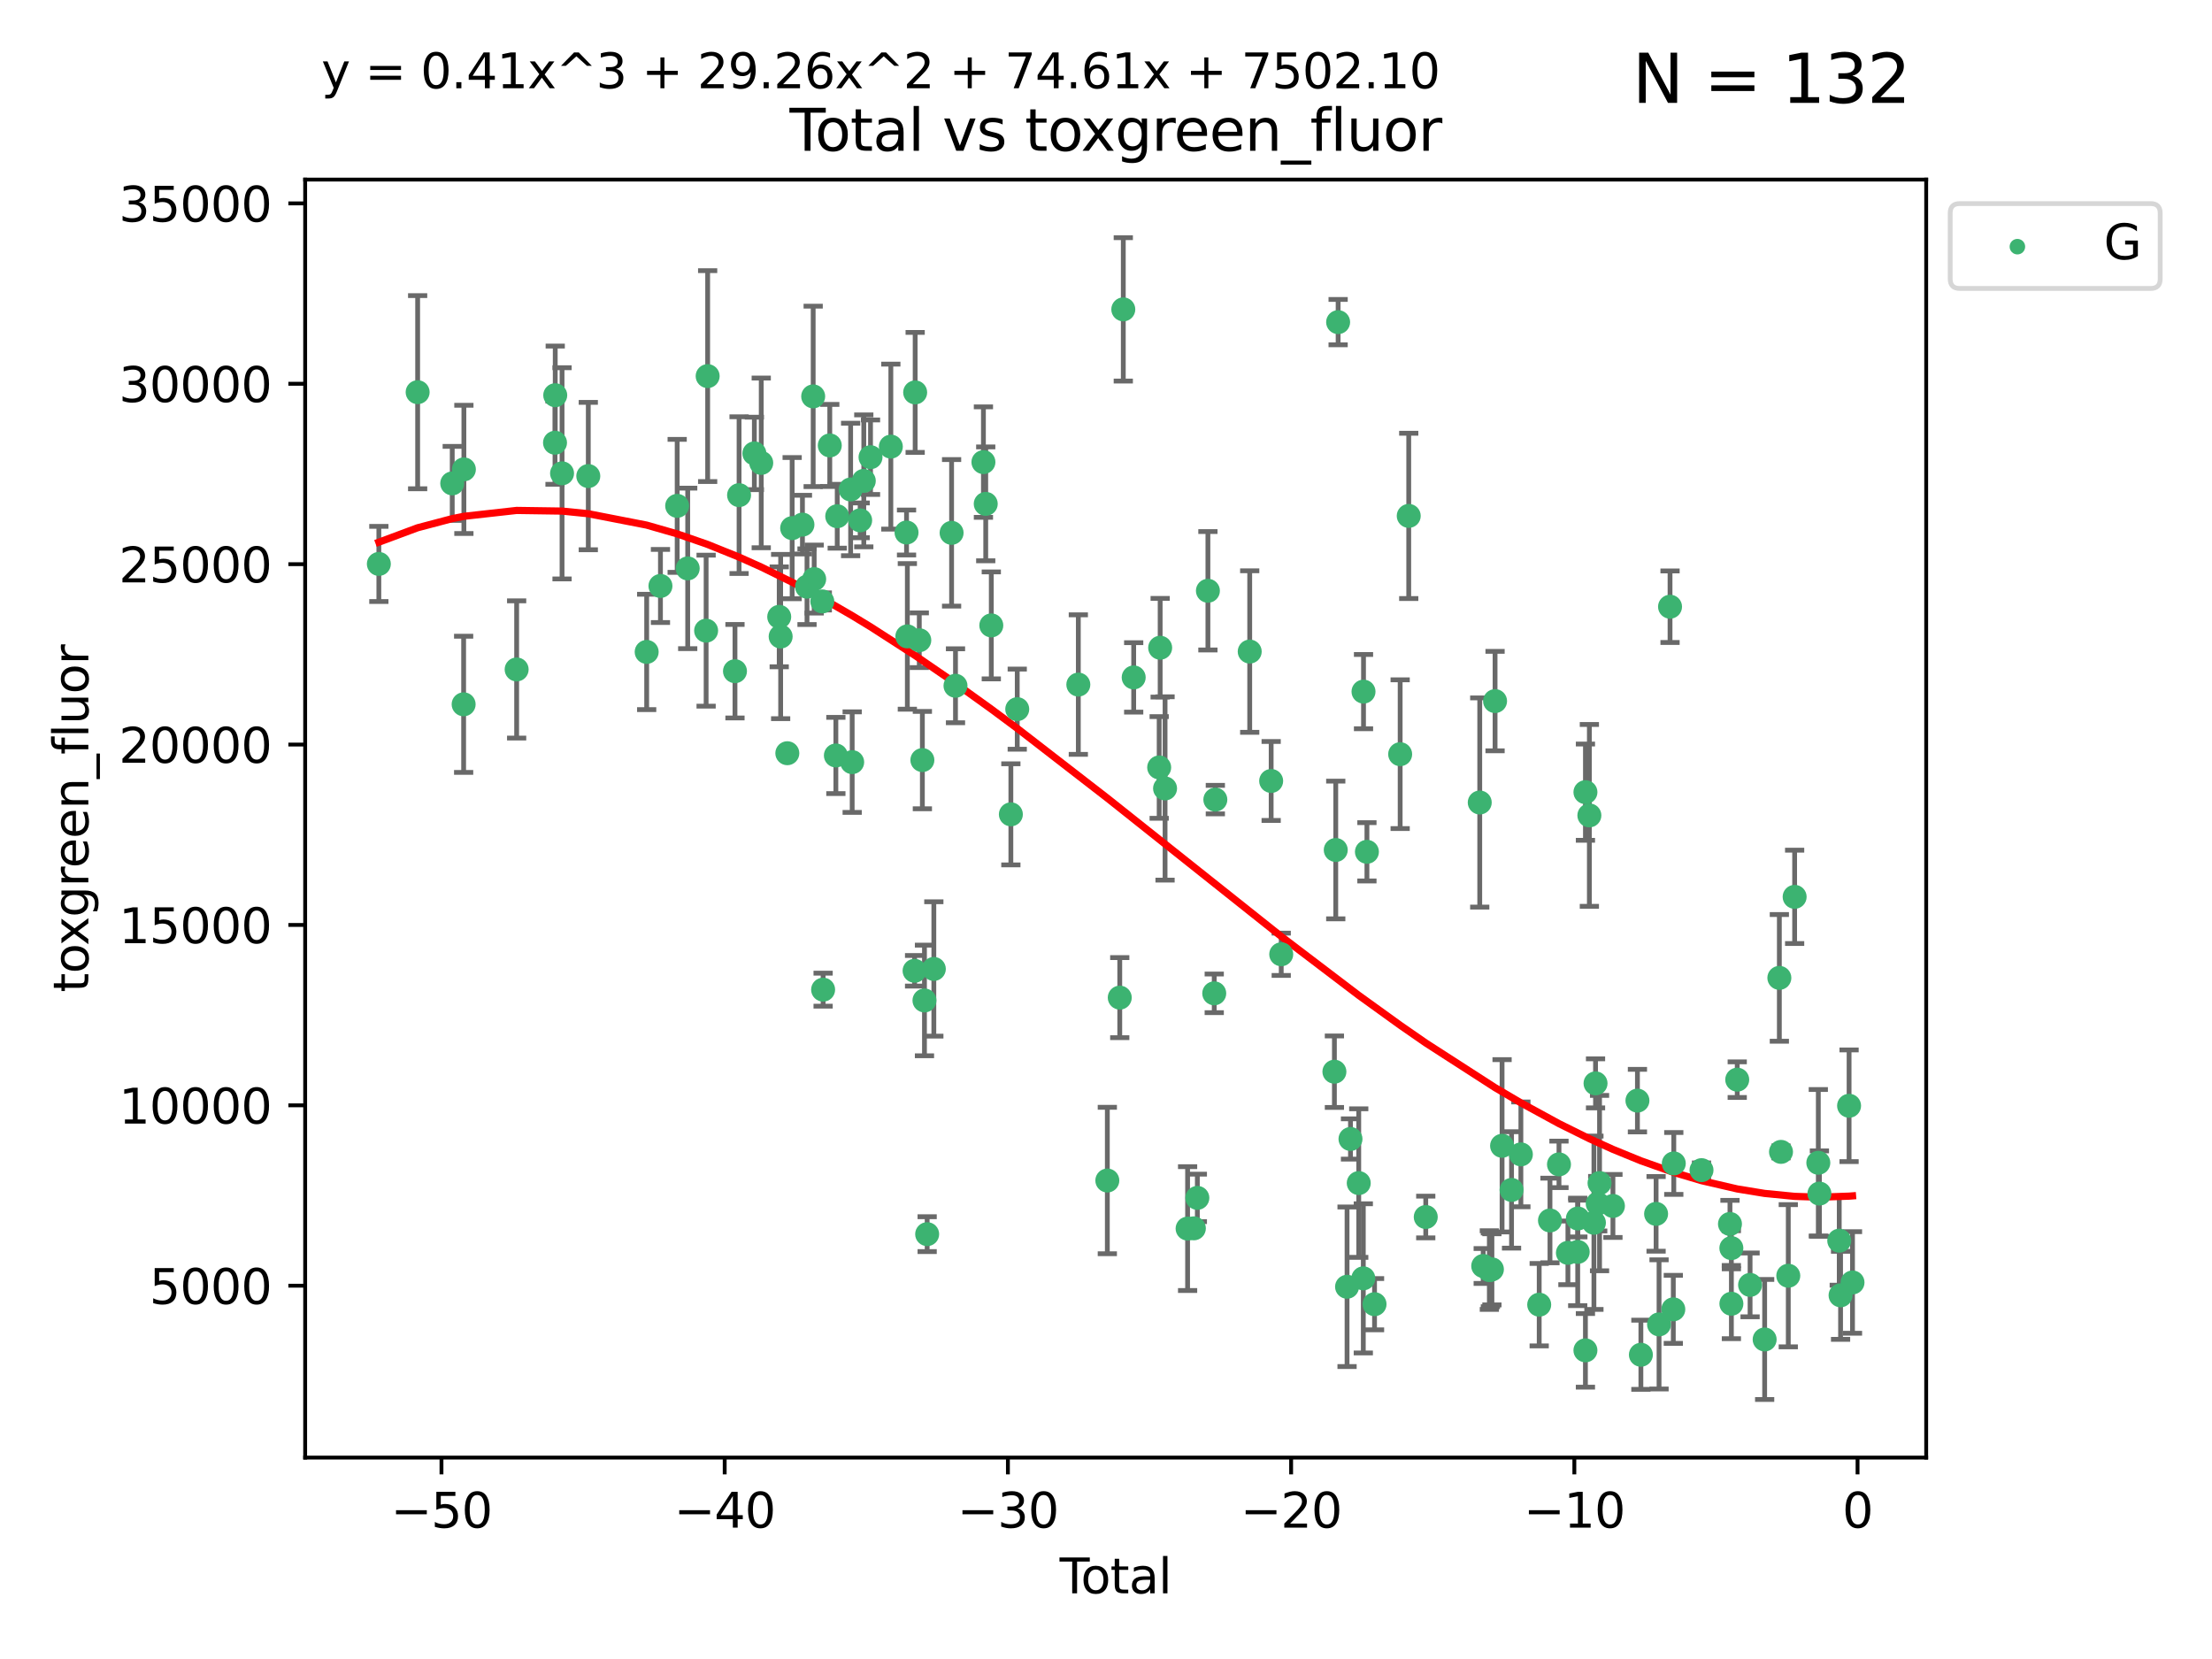 <?xml version="1.0" encoding="utf-8" standalone="no"?>
<!DOCTYPE svg PUBLIC "-//W3C//DTD SVG 1.1//EN"
  "http://www.w3.org/Graphics/SVG/1.1/DTD/svg11.dtd">
<svg xmlns:xlink="http://www.w3.org/1999/xlink" width="460.8pt" height="345.6pt" viewBox="0 0 460.8 345.6" xmlns="http://www.w3.org/2000/svg" version="1.1">
 <defs>
  <style type="text/css">*{stroke-linejoin: round; stroke-linecap: butt}</style>
 </defs>
 <g id="figure_1">
  <g id="patch_1">
   <path d="M 0 345.6 
L 460.8 345.6 
L 460.8 0 
L 0 0 
z
" style="fill: #ffffff"/>
  </g>
  <g id="axes_1">
   <g id="patch_2">
    <path d="M 63.571 303.64 
L 401.26 303.64 
L 401.26 37.411 
L 63.571 37.411 
z
" style="fill: #ffffff"/>
   </g>
   <g id="PathCollection_1">
    <defs>
     <path id="m6e87d0b32d" d="M 0 1.118 
C 0.297 1.118 0.581 1 0.791 0.791 
C 1 0.581 1.118 0.297 1.118 0 
C 1.118 -0.297 1 -0.581 0.791 -0.791 
C 0.581 -1 0.297 -1.118 0 -1.118 
C -0.297 -1.118 -0.581 -1 -0.791 -0.791 
C -1 -0.581 -1.118 -0.297 -1.118 0 
C -1.118 0.297 -1 0.581 -0.791 0.791 
C -0.581 1 -0.297 1.118 0 1.118 
z
" style="stroke: #3cb371"/>
    </defs>
    <g clip-path="url(#p3652b6f9c1)">
     <use xlink:href="#m6e87d0b32d" x="78.921" y="117.476" style="fill: #3cb371; stroke: #3cb371"/>
     <use xlink:href="#m6e87d0b32d" x="87.003" y="81.698" style="fill: #3cb371; stroke: #3cb371"/>
     <use xlink:href="#m6e87d0b32d" x="94.209" y="100.7" style="fill: #3cb371; stroke: #3cb371"/>
     <use xlink:href="#m6e87d0b32d" x="96.584" y="146.721" style="fill: #3cb371; stroke: #3cb371"/>
     <use xlink:href="#m6e87d0b32d" x="96.636" y="97.781" style="fill: #3cb371; stroke: #3cb371"/>
     <use xlink:href="#m6e87d0b32d" x="107.626" y="139.457" style="fill: #3cb371; stroke: #3cb371"/>
     <use xlink:href="#m6e87d0b32d" x="115.62" y="92.227" style="fill: #3cb371; stroke: #3cb371"/>
     <use xlink:href="#m6e87d0b32d" x="115.666" y="82.333" style="fill: #3cb371; stroke: #3cb371"/>
     <use xlink:href="#m6e87d0b32d" x="117.085" y="98.601" style="fill: #3cb371; stroke: #3cb371"/>
     <use xlink:href="#m6e87d0b32d" x="122.552" y="99.174" style="fill: #3cb371; stroke: #3cb371"/>
     <use xlink:href="#m6e87d0b32d" x="134.714" y="135.808" style="fill: #3cb371; stroke: #3cb371"/>
     <use xlink:href="#m6e87d0b32d" x="137.584" y="122.068" style="fill: #3cb371; stroke: #3cb371"/>
     <use xlink:href="#m6e87d0b32d" x="141.068" y="105.38" style="fill: #3cb371; stroke: #3cb371"/>
     <use xlink:href="#m6e87d0b32d" x="143.262" y="118.41" style="fill: #3cb371; stroke: #3cb371"/>
     <use xlink:href="#m6e87d0b32d" x="147.098" y="131.378" style="fill: #3cb371; stroke: #3cb371"/>
     <use xlink:href="#m6e87d0b32d" x="147.417" y="78.349" style="fill: #3cb371; stroke: #3cb371"/>
     <use xlink:href="#m6e87d0b32d" x="153.109" y="139.823" style="fill: #3cb371; stroke: #3cb371"/>
     <use xlink:href="#m6e87d0b32d" x="153.962" y="103.146" style="fill: #3cb371; stroke: #3cb371"/>
     <use xlink:href="#m6e87d0b32d" x="157.147" y="94.455" style="fill: #3cb371; stroke: #3cb371"/>
     <use xlink:href="#m6e87d0b32d" x="158.58" y="96.431" style="fill: #3cb371; stroke: #3cb371"/>
     <use xlink:href="#m6e87d0b32d" x="162.325" y="128.498" style="fill: #3cb371; stroke: #3cb371"/>
     <use xlink:href="#m6e87d0b32d" x="162.624" y="132.601" style="fill: #3cb371; stroke: #3cb371"/>
     <use xlink:href="#m6e87d0b32d" x="164.014" y="156.91" style="fill: #3cb371; stroke: #3cb371"/>
     <use xlink:href="#m6e87d0b32d" x="165.02" y="110.019" style="fill: #3cb371; stroke: #3cb371"/>
     <use xlink:href="#m6e87d0b32d" x="167.163" y="109.289" style="fill: #3cb371; stroke: #3cb371"/>
     <use xlink:href="#m6e87d0b32d" x="168.116" y="122.215" style="fill: #3cb371; stroke: #3cb371"/>
     <use xlink:href="#m6e87d0b32d" x="169.401" y="82.573" style="fill: #3cb371; stroke: #3cb371"/>
     <use xlink:href="#m6e87d0b32d" x="169.609" y="120.633" style="fill: #3cb371; stroke: #3cb371"/>
     <use xlink:href="#m6e87d0b32d" x="171.3" y="125.286" style="fill: #3cb371; stroke: #3cb371"/>
     <use xlink:href="#m6e87d0b32d" x="171.47" y="206.163" style="fill: #3cb371; stroke: #3cb371"/>
     <use xlink:href="#m6e87d0b32d" x="172.859" y="92.793" style="fill: #3cb371; stroke: #3cb371"/>
     <use xlink:href="#m6e87d0b32d" x="174.128" y="157.378" style="fill: #3cb371; stroke: #3cb371"/>
     <use xlink:href="#m6e87d0b32d" x="174.41" y="107.54" style="fill: #3cb371; stroke: #3cb371"/>
     <use xlink:href="#m6e87d0b32d" x="177.202" y="101.966" style="fill: #3cb371; stroke: #3cb371"/>
     <use xlink:href="#m6e87d0b32d" x="177.525" y="158.767" style="fill: #3cb371; stroke: #3cb371"/>
     <use xlink:href="#m6e87d0b32d" x="179.187" y="108.396" style="fill: #3cb371; stroke: #3cb371"/>
     <use xlink:href="#m6e87d0b32d" x="179.944" y="100.174" style="fill: #3cb371; stroke: #3cb371"/>
     <use xlink:href="#m6e87d0b32d" x="181.346" y="95.243" style="fill: #3cb371; stroke: #3cb371"/>
     <use xlink:href="#m6e87d0b32d" x="185.579" y="93.039" style="fill: #3cb371; stroke: #3cb371"/>
     <use xlink:href="#m6e87d0b32d" x="188.848" y="110.93" style="fill: #3cb371; stroke: #3cb371"/>
     <use xlink:href="#m6e87d0b32d" x="189.018" y="132.571" style="fill: #3cb371; stroke: #3cb371"/>
     <use xlink:href="#m6e87d0b32d" x="190.524" y="202.232" style="fill: #3cb371; stroke: #3cb371"/>
     <use xlink:href="#m6e87d0b32d" x="190.645" y="81.745" style="fill: #3cb371; stroke: #3cb371"/>
     <use xlink:href="#m6e87d0b32d" x="191.505" y="133.371" style="fill: #3cb371; stroke: #3cb371"/>
     <use xlink:href="#m6e87d0b32d" x="192.147" y="158.339" style="fill: #3cb371; stroke: #3cb371"/>
     <use xlink:href="#m6e87d0b32d" x="192.584" y="208.413" style="fill: #3cb371; stroke: #3cb371"/>
     <use xlink:href="#m6e87d0b32d" x="193.145" y="257.096" style="fill: #3cb371; stroke: #3cb371"/>
     <use xlink:href="#m6e87d0b32d" x="194.535" y="201.849" style="fill: #3cb371; stroke: #3cb371"/>
     <use xlink:href="#m6e87d0b32d" x="198.235" y="111.002" style="fill: #3cb371; stroke: #3cb371"/>
     <use xlink:href="#m6e87d0b32d" x="199.048" y="142.859" style="fill: #3cb371; stroke: #3cb371"/>
     <use xlink:href="#m6e87d0b32d" x="204.866" y="96.266" style="fill: #3cb371; stroke: #3cb371"/>
     <use xlink:href="#m6e87d0b32d" x="205.347" y="104.964" style="fill: #3cb371; stroke: #3cb371"/>
     <use xlink:href="#m6e87d0b32d" x="206.506" y="130.282" style="fill: #3cb371; stroke: #3cb371"/>
     <use xlink:href="#m6e87d0b32d" x="210.582" y="169.64" style="fill: #3cb371; stroke: #3cb371"/>
     <use xlink:href="#m6e87d0b32d" x="211.91" y="147.729" style="fill: #3cb371; stroke: #3cb371"/>
     <use xlink:href="#m6e87d0b32d" x="224.636" y="142.612" style="fill: #3cb371; stroke: #3cb371"/>
     <use xlink:href="#m6e87d0b32d" x="230.677" y="245.923" style="fill: #3cb371; stroke: #3cb371"/>
     <use xlink:href="#m6e87d0b32d" x="233.266" y="207.824" style="fill: #3cb371; stroke: #3cb371"/>
     <use xlink:href="#m6e87d0b32d" x="234.003" y="64.447" style="fill: #3cb371; stroke: #3cb371"/>
     <use xlink:href="#m6e87d0b32d" x="236.168" y="141.118" style="fill: #3cb371; stroke: #3cb371"/>
     <use xlink:href="#m6e87d0b32d" x="241.478" y="159.871" style="fill: #3cb371; stroke: #3cb371"/>
     <use xlink:href="#m6e87d0b32d" x="241.683" y="134.935" style="fill: #3cb371; stroke: #3cb371"/>
     <use xlink:href="#m6e87d0b32d" x="242.703" y="164.246" style="fill: #3cb371; stroke: #3cb371"/>
     <use xlink:href="#m6e87d0b32d" x="247.398" y="255.938" style="fill: #3cb371; stroke: #3cb371"/>
     <use xlink:href="#m6e87d0b32d" x="248.703" y="255.884" style="fill: #3cb371; stroke: #3cb371"/>
     <use xlink:href="#m6e87d0b32d" x="249.43" y="249.542" style="fill: #3cb371; stroke: #3cb371"/>
     <use xlink:href="#m6e87d0b32d" x="251.63" y="123.069" style="fill: #3cb371; stroke: #3cb371"/>
     <use xlink:href="#m6e87d0b32d" x="252.948" y="206.929" style="fill: #3cb371; stroke: #3cb371"/>
     <use xlink:href="#m6e87d0b32d" x="253.178" y="166.575" style="fill: #3cb371; stroke: #3cb371"/>
     <use xlink:href="#m6e87d0b32d" x="260.338" y="135.733" style="fill: #3cb371; stroke: #3cb371"/>
     <use xlink:href="#m6e87d0b32d" x="264.806" y="162.69" style="fill: #3cb371; stroke: #3cb371"/>
     <use xlink:href="#m6e87d0b32d" x="266.903" y="198.795" style="fill: #3cb371; stroke: #3cb371"/>
     <use xlink:href="#m6e87d0b32d" x="277.981" y="223.253" style="fill: #3cb371; stroke: #3cb371"/>
     <use xlink:href="#m6e87d0b32d" x="278.262" y="177.067" style="fill: #3cb371; stroke: #3cb371"/>
     <use xlink:href="#m6e87d0b32d" x="278.756" y="67.107" style="fill: #3cb371; stroke: #3cb371"/>
     <use xlink:href="#m6e87d0b32d" x="280.616" y="268.057" style="fill: #3cb371; stroke: #3cb371"/>
     <use xlink:href="#m6e87d0b32d" x="281.332" y="237.271" style="fill: #3cb371; stroke: #3cb371"/>
     <use xlink:href="#m6e87d0b32d" x="283.051" y="246.457" style="fill: #3cb371; stroke: #3cb371"/>
     <use xlink:href="#m6e87d0b32d" x="284.002" y="266.303" style="fill: #3cb371; stroke: #3cb371"/>
     <use xlink:href="#m6e87d0b32d" x="284.045" y="144.076" style="fill: #3cb371; stroke: #3cb371"/>
     <use xlink:href="#m6e87d0b32d" x="284.755" y="177.449" style="fill: #3cb371; stroke: #3cb371"/>
     <use xlink:href="#m6e87d0b32d" x="286.342" y="271.686" style="fill: #3cb371; stroke: #3cb371"/>
     <use xlink:href="#m6e87d0b32d" x="291.679" y="157.112" style="fill: #3cb371; stroke: #3cb371"/>
     <use xlink:href="#m6e87d0b32d" x="293.465" y="107.471" style="fill: #3cb371; stroke: #3cb371"/>
     <use xlink:href="#m6e87d0b32d" x="297.01" y="253.526" style="fill: #3cb371; stroke: #3cb371"/>
     <use xlink:href="#m6e87d0b32d" x="308.257" y="167.176" style="fill: #3cb371; stroke: #3cb371"/>
     <use xlink:href="#m6e87d0b32d" x="308.981" y="263.729" style="fill: #3cb371; stroke: #3cb371"/>
     <use xlink:href="#m6e87d0b32d" x="310.26" y="264.582" style="fill: #3cb371; stroke: #3cb371"/>
     <use xlink:href="#m6e87d0b32d" x="310.477" y="264.525" style="fill: #3cb371; stroke: #3cb371"/>
     <use xlink:href="#m6e87d0b32d" x="310.793" y="264.428" style="fill: #3cb371; stroke: #3cb371"/>
     <use xlink:href="#m6e87d0b32d" x="311.449" y="146.05" style="fill: #3cb371; stroke: #3cb371"/>
     <use xlink:href="#m6e87d0b32d" x="312.909" y="238.69" style="fill: #3cb371; stroke: #3cb371"/>
     <use xlink:href="#m6e87d0b32d" x="314.882" y="247.883" style="fill: #3cb371; stroke: #3cb371"/>
     <use xlink:href="#m6e87d0b32d" x="316.827" y="240.479" style="fill: #3cb371; stroke: #3cb371"/>
     <use xlink:href="#m6e87d0b32d" x="320.644" y="271.789" style="fill: #3cb371; stroke: #3cb371"/>
     <use xlink:href="#m6e87d0b32d" x="322.887" y="254.245" style="fill: #3cb371; stroke: #3cb371"/>
     <use xlink:href="#m6e87d0b32d" x="324.764" y="242.561" style="fill: #3cb371; stroke: #3cb371"/>
     <use xlink:href="#m6e87d0b32d" x="326.626" y="260.991" style="fill: #3cb371; stroke: #3cb371"/>
     <use xlink:href="#m6e87d0b32d" x="328.666" y="260.797" style="fill: #3cb371; stroke: #3cb371"/>
     <use xlink:href="#m6e87d0b32d" x="328.696" y="253.839" style="fill: #3cb371; stroke: #3cb371"/>
     <use xlink:href="#m6e87d0b32d" x="330.273" y="281.303" style="fill: #3cb371; stroke: #3cb371"/>
     <use xlink:href="#m6e87d0b32d" x="330.276" y="165.02" style="fill: #3cb371; stroke: #3cb371"/>
     <use xlink:href="#m6e87d0b32d" x="331.094" y="169.864" style="fill: #3cb371; stroke: #3cb371"/>
     <use xlink:href="#m6e87d0b32d" x="332.043" y="254.72" style="fill: #3cb371; stroke: #3cb371"/>
     <use xlink:href="#m6e87d0b32d" x="332.379" y="225.686" style="fill: #3cb371; stroke: #3cb371"/>
     <use xlink:href="#m6e87d0b32d" x="332.834" y="250.752" style="fill: #3cb371; stroke: #3cb371"/>
     <use xlink:href="#m6e87d0b32d" x="333.215" y="246.461" style="fill: #3cb371; stroke: #3cb371"/>
     <use xlink:href="#m6e87d0b32d" x="336.003" y="251.224" style="fill: #3cb371; stroke: #3cb371"/>
     <use xlink:href="#m6e87d0b32d" x="341.108" y="229.278" style="fill: #3cb371; stroke: #3cb371"/>
     <use xlink:href="#m6e87d0b32d" x="341.827" y="282.22" style="fill: #3cb371; stroke: #3cb371"/>
     <use xlink:href="#m6e87d0b32d" x="344.994" y="252.874" style="fill: #3cb371; stroke: #3cb371"/>
     <use xlink:href="#m6e87d0b32d" x="345.611" y="275.895" style="fill: #3cb371; stroke: #3cb371"/>
     <use xlink:href="#m6e87d0b32d" x="347.899" y="126.389" style="fill: #3cb371; stroke: #3cb371"/>
     <use xlink:href="#m6e87d0b32d" x="348.581" y="272.758" style="fill: #3cb371; stroke: #3cb371"/>
     <use xlink:href="#m6e87d0b32d" x="348.68" y="242.365" style="fill: #3cb371; stroke: #3cb371"/>
     <use xlink:href="#m6e87d0b32d" x="354.455" y="243.763" style="fill: #3cb371; stroke: #3cb371"/>
     <use xlink:href="#m6e87d0b32d" x="360.384" y="254.974" style="fill: #3cb371; stroke: #3cb371"/>
     <use xlink:href="#m6e87d0b32d" x="360.673" y="260.002" style="fill: #3cb371; stroke: #3cb371"/>
     <use xlink:href="#m6e87d0b32d" x="360.68" y="271.592" style="fill: #3cb371; stroke: #3cb371"/>
     <use xlink:href="#m6e87d0b32d" x="361.897" y="224.913" style="fill: #3cb371; stroke: #3cb371"/>
     <use xlink:href="#m6e87d0b32d" x="364.575" y="267.668" style="fill: #3cb371; stroke: #3cb371"/>
     <use xlink:href="#m6e87d0b32d" x="367.609" y="279.035" style="fill: #3cb371; stroke: #3cb371"/>
     <use xlink:href="#m6e87d0b32d" x="370.672" y="203.709" style="fill: #3cb371; stroke: #3cb371"/>
     <use xlink:href="#m6e87d0b32d" x="371.016" y="239.957" style="fill: #3cb371; stroke: #3cb371"/>
     <use xlink:href="#m6e87d0b32d" x="372.532" y="265.758" style="fill: #3cb371; stroke: #3cb371"/>
     <use xlink:href="#m6e87d0b32d" x="373.856" y="186.829" style="fill: #3cb371; stroke: #3cb371"/>
     <use xlink:href="#m6e87d0b32d" x="378.788" y="242.23" style="fill: #3cb371; stroke: #3cb371"/>
     <use xlink:href="#m6e87d0b32d" x="379.015" y="248.647" style="fill: #3cb371; stroke: #3cb371"/>
     <use xlink:href="#m6e87d0b32d" x="383.149" y="258.454" style="fill: #3cb371; stroke: #3cb371"/>
     <use xlink:href="#m6e87d0b32d" x="383.424" y="269.84" style="fill: #3cb371; stroke: #3cb371"/>
     <use xlink:href="#m6e87d0b32d" x="385.197" y="230.352" style="fill: #3cb371; stroke: #3cb371"/>
     <use xlink:href="#m6e87d0b32d" x="385.911" y="267.16" style="fill: #3cb371; stroke: #3cb371"/>
    </g>
   </g>
   <g id="matplotlib.axis_1">
    <g id="xtick_1">
     <g id="line2d_1">
      <defs>
       <path id="m8e1138738a" d="M 0 0 
L 0 3.5 
" style="stroke: #000000; stroke-width: 0.8"/>
      </defs>
      <g>
       <use xlink:href="#m8e1138738a" x="91.968" y="303.64" style="stroke: #000000; stroke-width: 0.8"/>
      </g>
     </g>
     <g id="text_1">
      <!-- −50 -->
      <g transform="translate(81.416 318.238)scale(0.1 -0.1)">
       <defs>
        <path id="DejaVuSans-2212" d="M 678 2272 
L 4684 2272 
L 4684 1741 
L 678 1741 
L 678 2272 
z
" transform="scale(0.016)"/>
        <path id="DejaVuSans-35" d="M 691 4666 
L 3169 4666 
L 3169 4134 
L 1269 4134 
L 1269 2991 
Q 1406 3038 1543 3061 
Q 1681 3084 1819 3084 
Q 2600 3084 3056 2656 
Q 3513 2228 3513 1497 
Q 3513 744 3044 326 
Q 2575 -91 1722 -91 
Q 1428 -91 1123 -41 
Q 819 9 494 109 
L 494 744 
Q 775 591 1075 516 
Q 1375 441 1709 441 
Q 2250 441 2565 725 
Q 2881 1009 2881 1497 
Q 2881 1984 2565 2268 
Q 2250 2553 1709 2553 
Q 1456 2553 1204 2497 
Q 953 2441 691 2322 
L 691 4666 
z
" transform="scale(0.016)"/>
        <path id="DejaVuSans-30" d="M 2034 4250 
Q 1547 4250 1301 3770 
Q 1056 3291 1056 2328 
Q 1056 1369 1301 889 
Q 1547 409 2034 409 
Q 2525 409 2770 889 
Q 3016 1369 3016 2328 
Q 3016 3291 2770 3770 
Q 2525 4250 2034 4250 
z
M 2034 4750 
Q 2819 4750 3233 4129 
Q 3647 3509 3647 2328 
Q 3647 1150 3233 529 
Q 2819 -91 2034 -91 
Q 1250 -91 836 529 
Q 422 1150 422 2328 
Q 422 3509 836 4129 
Q 1250 4750 2034 4750 
z
" transform="scale(0.016)"/>
       </defs>
       <use xlink:href="#DejaVuSans-2212"/>
       <use xlink:href="#DejaVuSans-35" x="83.789"/>
       <use xlink:href="#DejaVuSans-30" x="147.412"/>
      </g>
     </g>
    </g>
    <g id="xtick_2">
     <g id="line2d_2">
      <g>
       <use xlink:href="#m8e1138738a" x="150.967" y="303.64" style="stroke: #000000; stroke-width: 0.8"/>
      </g>
     </g>
     <g id="text_2">
      <!-- −40 -->
      <g transform="translate(140.415 318.238)scale(0.1 -0.1)">
       <defs>
        <path id="DejaVuSans-34" d="M 2419 4116 
L 825 1625 
L 2419 1625 
L 2419 4116 
z
M 2253 4666 
L 3047 4666 
L 3047 1625 
L 3713 1625 
L 3713 1100 
L 3047 1100 
L 3047 0 
L 2419 0 
L 2419 1100 
L 313 1100 
L 313 1709 
L 2253 4666 
z
" transform="scale(0.016)"/>
       </defs>
       <use xlink:href="#DejaVuSans-2212"/>
       <use xlink:href="#DejaVuSans-34" x="83.789"/>
       <use xlink:href="#DejaVuSans-30" x="147.412"/>
      </g>
     </g>
    </g>
    <g id="xtick_3">
     <g id="line2d_3">
      <g>
       <use xlink:href="#m8e1138738a" x="209.966" y="303.64" style="stroke: #000000; stroke-width: 0.8"/>
      </g>
     </g>
     <g id="text_3">
      <!-- −30 -->
      <g transform="translate(199.414 318.238)scale(0.1 -0.1)">
       <defs>
        <path id="DejaVuSans-33" d="M 2597 2516 
Q 3050 2419 3304 2112 
Q 3559 1806 3559 1356 
Q 3559 666 3084 287 
Q 2609 -91 1734 -91 
Q 1441 -91 1130 -33 
Q 819 25 488 141 
L 488 750 
Q 750 597 1062 519 
Q 1375 441 1716 441 
Q 2309 441 2620 675 
Q 2931 909 2931 1356 
Q 2931 1769 2642 2001 
Q 2353 2234 1838 2234 
L 1294 2234 
L 1294 2753 
L 1863 2753 
Q 2328 2753 2575 2939 
Q 2822 3125 2822 3475 
Q 2822 3834 2567 4026 
Q 2313 4219 1838 4219 
Q 1578 4219 1281 4162 
Q 984 4106 628 3988 
L 628 4550 
Q 988 4650 1302 4700 
Q 1616 4750 1894 4750 
Q 2613 4750 3031 4423 
Q 3450 4097 3450 3541 
Q 3450 3153 3228 2886 
Q 3006 2619 2597 2516 
z
" transform="scale(0.016)"/>
       </defs>
       <use xlink:href="#DejaVuSans-2212"/>
       <use xlink:href="#DejaVuSans-33" x="83.789"/>
       <use xlink:href="#DejaVuSans-30" x="147.412"/>
      </g>
     </g>
    </g>
    <g id="xtick_4">
     <g id="line2d_4">
      <g>
       <use xlink:href="#m8e1138738a" x="268.965" y="303.64" style="stroke: #000000; stroke-width: 0.8"/>
      </g>
     </g>
     <g id="text_4">
      <!-- −20 -->
      <g transform="translate(258.412 318.238)scale(0.1 -0.1)">
       <defs>
        <path id="DejaVuSans-32" d="M 1228 531 
L 3431 531 
L 3431 0 
L 469 0 
L 469 531 
Q 828 903 1448 1529 
Q 2069 2156 2228 2338 
Q 2531 2678 2651 2914 
Q 2772 3150 2772 3378 
Q 2772 3750 2511 3984 
Q 2250 4219 1831 4219 
Q 1534 4219 1204 4116 
Q 875 4013 500 3803 
L 500 4441 
Q 881 4594 1212 4672 
Q 1544 4750 1819 4750 
Q 2544 4750 2975 4387 
Q 3406 4025 3406 3419 
Q 3406 3131 3298 2873 
Q 3191 2616 2906 2266 
Q 2828 2175 2409 1742 
Q 1991 1309 1228 531 
z
" transform="scale(0.016)"/>
       </defs>
       <use xlink:href="#DejaVuSans-2212"/>
       <use xlink:href="#DejaVuSans-32" x="83.789"/>
       <use xlink:href="#DejaVuSans-30" x="147.412"/>
      </g>
     </g>
    </g>
    <g id="xtick_5">
     <g id="line2d_5">
      <g>
       <use xlink:href="#m8e1138738a" x="327.964" y="303.64" style="stroke: #000000; stroke-width: 0.8"/>
      </g>
     </g>
     <g id="text_5">
      <!-- −10 -->
      <g transform="translate(317.411 318.238)scale(0.1 -0.1)">
       <defs>
        <path id="DejaVuSans-31" d="M 794 531 
L 1825 531 
L 1825 4091 
L 703 3866 
L 703 4441 
L 1819 4666 
L 2450 4666 
L 2450 531 
L 3481 531 
L 3481 0 
L 794 0 
L 794 531 
z
" transform="scale(0.016)"/>
       </defs>
       <use xlink:href="#DejaVuSans-2212"/>
       <use xlink:href="#DejaVuSans-31" x="83.789"/>
       <use xlink:href="#DejaVuSans-30" x="147.412"/>
      </g>
     </g>
    </g>
    <g id="xtick_6">
     <g id="line2d_6">
      <g>
       <use xlink:href="#m8e1138738a" x="386.962" y="303.64" style="stroke: #000000; stroke-width: 0.8"/>
      </g>
     </g>
     <g id="text_6">
      <!-- 0 -->
      <g transform="translate(383.781 318.238)scale(0.1 -0.1)">
       <use xlink:href="#DejaVuSans-30"/>
      </g>
     </g>
    </g>
    <g id="text_7">
     <!-- Total -->
     <g transform="translate(220.739 331.917)scale(0.1 -0.1)">
      <defs>
       <path id="DejaVuSans-54" d="M -19 4666 
L 3928 4666 
L 3928 4134 
L 2272 4134 
L 2272 0 
L 1638 0 
L 1638 4134 
L -19 4134 
L -19 4666 
z
" transform="scale(0.016)"/>
       <path id="DejaVuSans-6f" d="M 1959 3097 
Q 1497 3097 1228 2736 
Q 959 2375 959 1747 
Q 959 1119 1226 758 
Q 1494 397 1959 397 
Q 2419 397 2687 759 
Q 2956 1122 2956 1747 
Q 2956 2369 2687 2733 
Q 2419 3097 1959 3097 
z
M 1959 3584 
Q 2709 3584 3137 3096 
Q 3566 2609 3566 1747 
Q 3566 888 3137 398 
Q 2709 -91 1959 -91 
Q 1206 -91 779 398 
Q 353 888 353 1747 
Q 353 2609 779 3096 
Q 1206 3584 1959 3584 
z
" transform="scale(0.016)"/>
       <path id="DejaVuSans-74" d="M 1172 4494 
L 1172 3500 
L 2356 3500 
L 2356 3053 
L 1172 3053 
L 1172 1153 
Q 1172 725 1289 603 
Q 1406 481 1766 481 
L 2356 481 
L 2356 0 
L 1766 0 
Q 1100 0 847 248 
Q 594 497 594 1153 
L 594 3053 
L 172 3053 
L 172 3500 
L 594 3500 
L 594 4494 
L 1172 4494 
z
" transform="scale(0.016)"/>
       <path id="DejaVuSans-61" d="M 2194 1759 
Q 1497 1759 1228 1600 
Q 959 1441 959 1056 
Q 959 750 1161 570 
Q 1363 391 1709 391 
Q 2188 391 2477 730 
Q 2766 1069 2766 1631 
L 2766 1759 
L 2194 1759 
z
M 3341 1997 
L 3341 0 
L 2766 0 
L 2766 531 
Q 2569 213 2275 61 
Q 1981 -91 1556 -91 
Q 1019 -91 701 211 
Q 384 513 384 1019 
Q 384 1609 779 1909 
Q 1175 2209 1959 2209 
L 2766 2209 
L 2766 2266 
Q 2766 2663 2505 2880 
Q 2244 3097 1772 3097 
Q 1472 3097 1187 3025 
Q 903 2953 641 2809 
L 641 3341 
Q 956 3463 1253 3523 
Q 1550 3584 1831 3584 
Q 2591 3584 2966 3190 
Q 3341 2797 3341 1997 
z
" transform="scale(0.016)"/>
       <path id="DejaVuSans-6c" d="M 603 4863 
L 1178 4863 
L 1178 0 
L 603 0 
L 603 4863 
z
" transform="scale(0.016)"/>
      </defs>
      <use xlink:href="#DejaVuSans-54"/>
      <use xlink:href="#DejaVuSans-6f" x="44.084"/>
      <use xlink:href="#DejaVuSans-74" x="105.266"/>
      <use xlink:href="#DejaVuSans-61" x="144.475"/>
      <use xlink:href="#DejaVuSans-6c" x="205.754"/>
     </g>
    </g>
   </g>
   <g id="matplotlib.axis_2">
    <g id="ytick_1">
     <g id="line2d_7">
      <defs>
       <path id="m9e815b1c4f" d="M 0 0 
L -3.5 0 
" style="stroke: #000000; stroke-width: 0.8"/>
      </defs>
      <g>
       <use xlink:href="#m9e815b1c4f" x="63.571" y="267.836" style="stroke: #000000; stroke-width: 0.8"/>
      </g>
     </g>
     <g id="text_8">
      <!-- 5000 -->
      <g transform="translate(31.121 271.635)scale(0.1 -0.1)">
       <use xlink:href="#DejaVuSans-35"/>
       <use xlink:href="#DejaVuSans-30" x="63.623"/>
       <use xlink:href="#DejaVuSans-30" x="127.246"/>
       <use xlink:href="#DejaVuSans-30" x="190.869"/>
      </g>
     </g>
    </g>
    <g id="ytick_2">
     <g id="line2d_8">
      <g>
       <use xlink:href="#m9e815b1c4f" x="63.571" y="230.258" style="stroke: #000000; stroke-width: 0.8"/>
      </g>
     </g>
     <g id="text_9">
      <!-- 10000 -->
      <g transform="translate(24.759 234.057)scale(0.1 -0.1)">
       <use xlink:href="#DejaVuSans-31"/>
       <use xlink:href="#DejaVuSans-30" x="63.623"/>
       <use xlink:href="#DejaVuSans-30" x="127.246"/>
       <use xlink:href="#DejaVuSans-30" x="190.869"/>
       <use xlink:href="#DejaVuSans-30" x="254.492"/>
      </g>
     </g>
    </g>
    <g id="ytick_3">
     <g id="line2d_9">
      <g>
       <use xlink:href="#m9e815b1c4f" x="63.571" y="192.68" style="stroke: #000000; stroke-width: 0.8"/>
      </g>
     </g>
     <g id="text_10">
      <!-- 15000 -->
      <g transform="translate(24.759 196.48)scale(0.1 -0.1)">
       <use xlink:href="#DejaVuSans-31"/>
       <use xlink:href="#DejaVuSans-35" x="63.623"/>
       <use xlink:href="#DejaVuSans-30" x="127.246"/>
       <use xlink:href="#DejaVuSans-30" x="190.869"/>
       <use xlink:href="#DejaVuSans-30" x="254.492"/>
      </g>
     </g>
    </g>
    <g id="ytick_4">
     <g id="line2d_10">
      <g>
       <use xlink:href="#m9e815b1c4f" x="63.571" y="155.102" style="stroke: #000000; stroke-width: 0.8"/>
      </g>
     </g>
     <g id="text_11">
      <!-- 20000 -->
      <g transform="translate(24.759 158.902)scale(0.1 -0.1)">
       <use xlink:href="#DejaVuSans-32"/>
       <use xlink:href="#DejaVuSans-30" x="63.623"/>
       <use xlink:href="#DejaVuSans-30" x="127.246"/>
       <use xlink:href="#DejaVuSans-30" x="190.869"/>
       <use xlink:href="#DejaVuSans-30" x="254.492"/>
      </g>
     </g>
    </g>
    <g id="ytick_5">
     <g id="line2d_11">
      <g>
       <use xlink:href="#m9e815b1c4f" x="63.571" y="117.524" style="stroke: #000000; stroke-width: 0.8"/>
      </g>
     </g>
     <g id="text_12">
      <!-- 25000 -->
      <g transform="translate(24.759 121.324)scale(0.1 -0.1)">
       <use xlink:href="#DejaVuSans-32"/>
       <use xlink:href="#DejaVuSans-35" x="63.623"/>
       <use xlink:href="#DejaVuSans-30" x="127.246"/>
       <use xlink:href="#DejaVuSans-30" x="190.869"/>
       <use xlink:href="#DejaVuSans-30" x="254.492"/>
      </g>
     </g>
    </g>
    <g id="ytick_6">
     <g id="line2d_12">
      <g>
       <use xlink:href="#m9e815b1c4f" x="63.571" y="79.946" style="stroke: #000000; stroke-width: 0.8"/>
      </g>
     </g>
     <g id="text_13">
      <!-- 30000 -->
      <g transform="translate(24.759 83.746)scale(0.1 -0.1)">
       <use xlink:href="#DejaVuSans-33"/>
       <use xlink:href="#DejaVuSans-30" x="63.623"/>
       <use xlink:href="#DejaVuSans-30" x="127.246"/>
       <use xlink:href="#DejaVuSans-30" x="190.869"/>
       <use xlink:href="#DejaVuSans-30" x="254.492"/>
      </g>
     </g>
    </g>
    <g id="ytick_7">
     <g id="line2d_13">
      <g>
       <use xlink:href="#m9e815b1c4f" x="63.571" y="42.369" style="stroke: #000000; stroke-width: 0.8"/>
      </g>
     </g>
     <g id="text_14">
      <!-- 35000 -->
      <g transform="translate(24.759 46.168)scale(0.1 -0.1)">
       <use xlink:href="#DejaVuSans-33"/>
       <use xlink:href="#DejaVuSans-35" x="63.623"/>
       <use xlink:href="#DejaVuSans-30" x="127.246"/>
       <use xlink:href="#DejaVuSans-30" x="190.869"/>
       <use xlink:href="#DejaVuSans-30" x="254.492"/>
      </g>
     </g>
    </g>
    <g id="text_15">
     <!-- toxgreen_fluor -->
     <g transform="translate(18.401 206.72)rotate(-90)scale(0.1 -0.1)">
      <defs>
       <path id="DejaVuSans-78" d="M 3513 3500 
L 2247 1797 
L 3578 0 
L 2900 0 
L 1881 1375 
L 863 0 
L 184 0 
L 1544 1831 
L 300 3500 
L 978 3500 
L 1906 2253 
L 2834 3500 
L 3513 3500 
z
" transform="scale(0.016)"/>
       <path id="DejaVuSans-67" d="M 2906 1791 
Q 2906 2416 2648 2759 
Q 2391 3103 1925 3103 
Q 1463 3103 1205 2759 
Q 947 2416 947 1791 
Q 947 1169 1205 825 
Q 1463 481 1925 481 
Q 2391 481 2648 825 
Q 2906 1169 2906 1791 
z
M 3481 434 
Q 3481 -459 3084 -895 
Q 2688 -1331 1869 -1331 
Q 1566 -1331 1297 -1286 
Q 1028 -1241 775 -1147 
L 775 -588 
Q 1028 -725 1275 -790 
Q 1522 -856 1778 -856 
Q 2344 -856 2625 -561 
Q 2906 -266 2906 331 
L 2906 616 
Q 2728 306 2450 153 
Q 2172 0 1784 0 
Q 1141 0 747 490 
Q 353 981 353 1791 
Q 353 2603 747 3093 
Q 1141 3584 1784 3584 
Q 2172 3584 2450 3431 
Q 2728 3278 2906 2969 
L 2906 3500 
L 3481 3500 
L 3481 434 
z
" transform="scale(0.016)"/>
       <path id="DejaVuSans-72" d="M 2631 2963 
Q 2534 3019 2420 3045 
Q 2306 3072 2169 3072 
Q 1681 3072 1420 2755 
Q 1159 2438 1159 1844 
L 1159 0 
L 581 0 
L 581 3500 
L 1159 3500 
L 1159 2956 
Q 1341 3275 1631 3429 
Q 1922 3584 2338 3584 
Q 2397 3584 2469 3576 
Q 2541 3569 2628 3553 
L 2631 2963 
z
" transform="scale(0.016)"/>
       <path id="DejaVuSans-65" d="M 3597 1894 
L 3597 1613 
L 953 1613 
Q 991 1019 1311 708 
Q 1631 397 2203 397 
Q 2534 397 2845 478 
Q 3156 559 3463 722 
L 3463 178 
Q 3153 47 2828 -22 
Q 2503 -91 2169 -91 
Q 1331 -91 842 396 
Q 353 884 353 1716 
Q 353 2575 817 3079 
Q 1281 3584 2069 3584 
Q 2775 3584 3186 3129 
Q 3597 2675 3597 1894 
z
M 3022 2063 
Q 3016 2534 2758 2815 
Q 2500 3097 2075 3097 
Q 1594 3097 1305 2825 
Q 1016 2553 972 2059 
L 3022 2063 
z
" transform="scale(0.016)"/>
       <path id="DejaVuSans-6e" d="M 3513 2113 
L 3513 0 
L 2938 0 
L 2938 2094 
Q 2938 2591 2744 2837 
Q 2550 3084 2163 3084 
Q 1697 3084 1428 2787 
Q 1159 2491 1159 1978 
L 1159 0 
L 581 0 
L 581 3500 
L 1159 3500 
L 1159 2956 
Q 1366 3272 1645 3428 
Q 1925 3584 2291 3584 
Q 2894 3584 3203 3211 
Q 3513 2838 3513 2113 
z
" transform="scale(0.016)"/>
       <path id="DejaVuSans-5f" d="M 3263 -1063 
L 3263 -1509 
L -63 -1509 
L -63 -1063 
L 3263 -1063 
z
" transform="scale(0.016)"/>
       <path id="DejaVuSans-66" d="M 2375 4863 
L 2375 4384 
L 1825 4384 
Q 1516 4384 1395 4259 
Q 1275 4134 1275 3809 
L 1275 3500 
L 2222 3500 
L 2222 3053 
L 1275 3053 
L 1275 0 
L 697 0 
L 697 3053 
L 147 3053 
L 147 3500 
L 697 3500 
L 697 3744 
Q 697 4328 969 4595 
Q 1241 4863 1831 4863 
L 2375 4863 
z
" transform="scale(0.016)"/>
       <path id="DejaVuSans-75" d="M 544 1381 
L 544 3500 
L 1119 3500 
L 1119 1403 
Q 1119 906 1312 657 
Q 1506 409 1894 409 
Q 2359 409 2629 706 
Q 2900 1003 2900 1516 
L 2900 3500 
L 3475 3500 
L 3475 0 
L 2900 0 
L 2900 538 
Q 2691 219 2414 64 
Q 2138 -91 1772 -91 
Q 1169 -91 856 284 
Q 544 659 544 1381 
z
M 1991 3584 
L 1991 3584 
z
" transform="scale(0.016)"/>
      </defs>
      <use xlink:href="#DejaVuSans-74"/>
      <use xlink:href="#DejaVuSans-6f" x="39.209"/>
      <use xlink:href="#DejaVuSans-78" x="97.266"/>
      <use xlink:href="#DejaVuSans-67" x="156.445"/>
      <use xlink:href="#DejaVuSans-72" x="219.922"/>
      <use xlink:href="#DejaVuSans-65" x="258.785"/>
      <use xlink:href="#DejaVuSans-65" x="320.309"/>
      <use xlink:href="#DejaVuSans-6e" x="381.832"/>
      <use xlink:href="#DejaVuSans-5f" x="445.211"/>
      <use xlink:href="#DejaVuSans-66" x="495.211"/>
      <use xlink:href="#DejaVuSans-6c" x="530.416"/>
      <use xlink:href="#DejaVuSans-75" x="558.199"/>
      <use xlink:href="#DejaVuSans-6f" x="621.578"/>
      <use xlink:href="#DejaVuSans-72" x="682.76"/>
     </g>
    </g>
   </g>
   <g id="LineCollection_1">
    <path d="M 78.921 125.303 
L 78.921 109.649 
" clip-path="url(#p3652b6f9c1)" style="fill: none; stroke: #696969"/>
    <path d="M 87.003 101.818 
L 87.003 61.579 
" clip-path="url(#p3652b6f9c1)" style="fill: none; stroke: #696969"/>
    <path d="M 94.209 108.412 
L 94.209 92.988 
" clip-path="url(#p3652b6f9c1)" style="fill: none; stroke: #696969"/>
    <path d="M 96.584 160.902 
L 96.584 132.54 
" clip-path="url(#p3652b6f9c1)" style="fill: none; stroke: #696969"/>
    <path d="M 96.636 111.142 
L 96.636 84.421 
" clip-path="url(#p3652b6f9c1)" style="fill: none; stroke: #696969"/>
    <path d="M 107.626 153.75 
L 107.626 125.165 
" clip-path="url(#p3652b6f9c1)" style="fill: none; stroke: #696969"/>
    <path d="M 115.62 100.89 
L 115.62 83.564 
" clip-path="url(#p3652b6f9c1)" style="fill: none; stroke: #696969"/>
    <path d="M 115.666 92.573 
L 115.666 72.093 
" clip-path="url(#p3652b6f9c1)" style="fill: none; stroke: #696969"/>
    <path d="M 117.085 120.599 
L 117.085 76.603 
" clip-path="url(#p3652b6f9c1)" style="fill: none; stroke: #696969"/>
    <path d="M 122.552 114.525 
L 122.552 83.824 
" clip-path="url(#p3652b6f9c1)" style="fill: none; stroke: #696969"/>
    <path d="M 134.714 147.824 
L 134.714 123.792 
" clip-path="url(#p3652b6f9c1)" style="fill: none; stroke: #696969"/>
    <path d="M 137.584 129.679 
L 137.584 114.457 
" clip-path="url(#p3652b6f9c1)" style="fill: none; stroke: #696969"/>
    <path d="M 141.068 119.23 
L 141.068 91.529 
" clip-path="url(#p3652b6f9c1)" style="fill: none; stroke: #696969"/>
    <path d="M 143.262 135.127 
L 143.262 101.693 
" clip-path="url(#p3652b6f9c1)" style="fill: none; stroke: #696969"/>
    <path d="M 147.098 147.106 
L 147.098 115.649 
" clip-path="url(#p3652b6f9c1)" style="fill: none; stroke: #696969"/>
    <path d="M 147.417 100.316 
L 147.417 56.381 
" clip-path="url(#p3652b6f9c1)" style="fill: none; stroke: #696969"/>
    <path d="M 153.109 149.561 
L 153.109 130.085 
" clip-path="url(#p3652b6f9c1)" style="fill: none; stroke: #696969"/>
    <path d="M 153.962 119.47 
L 153.962 86.822 
" clip-path="url(#p3652b6f9c1)" style="fill: none; stroke: #696969"/>
    <path d="M 157.147 102.002 
L 157.147 86.909 
" clip-path="url(#p3652b6f9c1)" style="fill: none; stroke: #696969"/>
    <path d="M 158.58 114.106 
L 158.58 78.756 
" clip-path="url(#p3652b6f9c1)" style="fill: none; stroke: #696969"/>
    <path d="M 162.325 138.903 
L 162.325 118.094 
" clip-path="url(#p3652b6f9c1)" style="fill: none; stroke: #696969"/>
    <path d="M 162.624 149.708 
L 162.624 115.494 
" clip-path="url(#p3652b6f9c1)" style="fill: none; stroke: #696969"/>
    <path d="M 164.014 157.472 
L 164.014 156.347 
" clip-path="url(#p3652b6f9c1)" style="fill: none; stroke: #696969"/>
    <path d="M 165.02 124.723 
L 165.02 95.314 
" clip-path="url(#p3652b6f9c1)" style="fill: none; stroke: #696969"/>
    <path d="M 167.163 115.401 
L 167.163 103.177 
" clip-path="url(#p3652b6f9c1)" style="fill: none; stroke: #696969"/>
    <path d="M 168.116 130.099 
L 168.116 114.331 
" clip-path="url(#p3652b6f9c1)" style="fill: none; stroke: #696969"/>
    <path d="M 169.401 101.364 
L 169.401 63.781 
" clip-path="url(#p3652b6f9c1)" style="fill: none; stroke: #696969"/>
    <path d="M 169.609 127.717 
L 169.609 113.55 
" clip-path="url(#p3652b6f9c1)" style="fill: none; stroke: #696969"/>
    <path d="M 171.3 127.072 
L 171.3 123.499 
" clip-path="url(#p3652b6f9c1)" style="fill: none; stroke: #696969"/>
    <path d="M 171.47 209.601 
L 171.47 202.726 
" clip-path="url(#p3652b6f9c1)" style="fill: none; stroke: #696969"/>
    <path d="M 172.859 101.339 
L 172.859 84.247 
" clip-path="url(#p3652b6f9c1)" style="fill: none; stroke: #696969"/>
    <path d="M 174.128 165.318 
L 174.128 149.438 
" clip-path="url(#p3652b6f9c1)" style="fill: none; stroke: #696969"/>
    <path d="M 174.41 114.193 
L 174.41 100.887 
" clip-path="url(#p3652b6f9c1)" style="fill: none; stroke: #696969"/>
    <path d="M 177.202 115.764 
L 177.202 88.168 
" clip-path="url(#p3652b6f9c1)" style="fill: none; stroke: #696969"/>
    <path d="M 177.525 169.24 
L 177.525 148.293 
" clip-path="url(#p3652b6f9c1)" style="fill: none; stroke: #696969"/>
    <path d="M 179.187 112.016 
L 179.187 104.776 
" clip-path="url(#p3652b6f9c1)" style="fill: none; stroke: #696969"/>
    <path d="M 179.944 113.918 
L 179.944 86.43 
" clip-path="url(#p3652b6f9c1)" style="fill: none; stroke: #696969"/>
    <path d="M 181.346 103.005 
L 181.346 87.481 
" clip-path="url(#p3652b6f9c1)" style="fill: none; stroke: #696969"/>
    <path d="M 185.579 110.224 
L 185.579 75.854 
" clip-path="url(#p3652b6f9c1)" style="fill: none; stroke: #696969"/>
    <path d="M 188.848 115.609 
L 188.848 106.25 
" clip-path="url(#p3652b6f9c1)" style="fill: none; stroke: #696969"/>
    <path d="M 189.018 147.738 
L 189.018 117.405 
" clip-path="url(#p3652b6f9c1)" style="fill: none; stroke: #696969"/>
    <path d="M 190.524 205.417 
L 190.524 199.048 
" clip-path="url(#p3652b6f9c1)" style="fill: none; stroke: #696969"/>
    <path d="M 190.645 94.243 
L 190.645 69.246 
" clip-path="url(#p3652b6f9c1)" style="fill: none; stroke: #696969"/>
    <path d="M 191.505 139.066 
L 191.505 127.675 
" clip-path="url(#p3652b6f9c1)" style="fill: none; stroke: #696969"/>
    <path d="M 192.147 168.48 
L 192.147 148.197 
" clip-path="url(#p3652b6f9c1)" style="fill: none; stroke: #696969"/>
    <path d="M 192.584 219.938 
L 192.584 196.889 
" clip-path="url(#p3652b6f9c1)" style="fill: none; stroke: #696969"/>
    <path d="M 193.145 260.726 
L 193.145 253.466 
" clip-path="url(#p3652b6f9c1)" style="fill: none; stroke: #696969"/>
    <path d="M 194.535 215.843 
L 194.535 187.856 
" clip-path="url(#p3652b6f9c1)" style="fill: none; stroke: #696969"/>
    <path d="M 198.235 126.269 
L 198.235 95.735 
" clip-path="url(#p3652b6f9c1)" style="fill: none; stroke: #696969"/>
    <path d="M 199.048 150.561 
L 199.048 135.157 
" clip-path="url(#p3652b6f9c1)" style="fill: none; stroke: #696969"/>
    <path d="M 204.866 107.771 
L 204.866 84.76 
" clip-path="url(#p3652b6f9c1)" style="fill: none; stroke: #696969"/>
    <path d="M 205.347 116.823 
L 205.347 93.104 
" clip-path="url(#p3652b6f9c1)" style="fill: none; stroke: #696969"/>
    <path d="M 206.506 141.421 
L 206.506 119.142 
" clip-path="url(#p3652b6f9c1)" style="fill: none; stroke: #696969"/>
    <path d="M 210.582 180.173 
L 210.582 159.108 
" clip-path="url(#p3652b6f9c1)" style="fill: none; stroke: #696969"/>
    <path d="M 211.91 156.078 
L 211.91 139.381 
" clip-path="url(#p3652b6f9c1)" style="fill: none; stroke: #696969"/>
    <path d="M 224.636 157.145 
L 224.636 128.079 
" clip-path="url(#p3652b6f9c1)" style="fill: none; stroke: #696969"/>
    <path d="M 230.677 261.173 
L 230.677 230.672 
" clip-path="url(#p3652b6f9c1)" style="fill: none; stroke: #696969"/>
    <path d="M 233.266 216.166 
L 233.266 199.482 
" clip-path="url(#p3652b6f9c1)" style="fill: none; stroke: #696969"/>
    <path d="M 234.003 79.381 
L 234.003 49.513 
" clip-path="url(#p3652b6f9c1)" style="fill: none; stroke: #696969"/>
    <path d="M 236.168 148.351 
L 236.168 133.884 
" clip-path="url(#p3652b6f9c1)" style="fill: none; stroke: #696969"/>
    <path d="M 241.478 170.464 
L 241.478 149.277 
" clip-path="url(#p3652b6f9c1)" style="fill: none; stroke: #696969"/>
    <path d="M 241.683 145.216 
L 241.683 124.653 
" clip-path="url(#p3652b6f9c1)" style="fill: none; stroke: #696969"/>
    <path d="M 242.703 183.343 
L 242.703 145.149 
" clip-path="url(#p3652b6f9c1)" style="fill: none; stroke: #696969"/>
    <path d="M 247.398 268.838 
L 247.398 243.038 
" clip-path="url(#p3652b6f9c1)" style="fill: none; stroke: #696969"/>
    <path d="M 248.703 256.833 
L 248.703 254.936 
" clip-path="url(#p3652b6f9c1)" style="fill: none; stroke: #696969"/>
    <path d="M 249.43 254.487 
L 249.43 244.597 
" clip-path="url(#p3652b6f9c1)" style="fill: none; stroke: #696969"/>
    <path d="M 251.63 135.401 
L 251.63 110.737 
" clip-path="url(#p3652b6f9c1)" style="fill: none; stroke: #696969"/>
    <path d="M 252.948 210.953 
L 252.948 202.906 
" clip-path="url(#p3652b6f9c1)" style="fill: none; stroke: #696969"/>
    <path d="M 253.178 169.546 
L 253.178 163.604 
" clip-path="url(#p3652b6f9c1)" style="fill: none; stroke: #696969"/>
    <path d="M 260.338 152.556 
L 260.338 118.909 
" clip-path="url(#p3652b6f9c1)" style="fill: none; stroke: #696969"/>
    <path d="M 264.806 170.916 
L 264.806 154.464 
" clip-path="url(#p3652b6f9c1)" style="fill: none; stroke: #696969"/>
    <path d="M 266.903 203.197 
L 266.903 194.392 
" clip-path="url(#p3652b6f9c1)" style="fill: none; stroke: #696969"/>
    <path d="M 277.981 230.698 
L 277.981 215.808 
" clip-path="url(#p3652b6f9c1)" style="fill: none; stroke: #696969"/>
    <path d="M 278.262 191.41 
L 278.262 162.723 
" clip-path="url(#p3652b6f9c1)" style="fill: none; stroke: #696969"/>
    <path d="M 278.756 71.831 
L 278.756 62.383 
" clip-path="url(#p3652b6f9c1)" style="fill: none; stroke: #696969"/>
    <path d="M 280.616 284.676 
L 280.616 251.437 
" clip-path="url(#p3652b6f9c1)" style="fill: none; stroke: #696969"/>
    <path d="M 281.332 241.469 
L 281.332 233.073 
" clip-path="url(#p3652b6f9c1)" style="fill: none; stroke: #696969"/>
    <path d="M 283.051 261.93 
L 283.051 230.984 
" clip-path="url(#p3652b6f9c1)" style="fill: none; stroke: #696969"/>
    <path d="M 284.002 281.841 
L 284.002 250.765 
" clip-path="url(#p3652b6f9c1)" style="fill: none; stroke: #696969"/>
    <path d="M 284.045 151.812 
L 284.045 136.34 
" clip-path="url(#p3652b6f9c1)" style="fill: none; stroke: #696969"/>
    <path d="M 284.755 183.522 
L 284.755 171.376 
" clip-path="url(#p3652b6f9c1)" style="fill: none; stroke: #696969"/>
    <path d="M 286.342 277.026 
L 286.342 266.346 
" clip-path="url(#p3652b6f9c1)" style="fill: none; stroke: #696969"/>
    <path d="M 291.679 172.605 
L 291.679 141.619 
" clip-path="url(#p3652b6f9c1)" style="fill: none; stroke: #696969"/>
    <path d="M 293.465 124.685 
L 293.465 90.256 
" clip-path="url(#p3652b6f9c1)" style="fill: none; stroke: #696969"/>
    <path d="M 297.01 257.866 
L 297.01 249.186 
" clip-path="url(#p3652b6f9c1)" style="fill: none; stroke: #696969"/>
    <path d="M 308.257 188.966 
L 308.257 145.385 
" clip-path="url(#p3652b6f9c1)" style="fill: none; stroke: #696969"/>
    <path d="M 308.981 267.364 
L 308.981 260.094 
" clip-path="url(#p3652b6f9c1)" style="fill: none; stroke: #696969"/>
    <path d="M 310.26 272.775 
L 310.26 256.389 
" clip-path="url(#p3652b6f9c1)" style="fill: none; stroke: #696969"/>
    <path d="M 310.477 272.208 
L 310.477 256.842 
" clip-path="url(#p3652b6f9c1)" style="fill: none; stroke: #696969"/>
    <path d="M 310.793 271.837 
L 310.793 257.019 
" clip-path="url(#p3652b6f9c1)" style="fill: none; stroke: #696969"/>
    <path d="M 311.449 156.409 
L 311.449 135.691 
" clip-path="url(#p3652b6f9c1)" style="fill: none; stroke: #696969"/>
    <path d="M 312.909 256.638 
L 312.909 220.742 
" clip-path="url(#p3652b6f9c1)" style="fill: none; stroke: #696969"/>
    <path d="M 314.882 260.009 
L 314.882 235.758 
" clip-path="url(#p3652b6f9c1)" style="fill: none; stroke: #696969"/>
    <path d="M 316.827 251.397 
L 316.827 229.562 
" clip-path="url(#p3652b6f9c1)" style="fill: none; stroke: #696969"/>
    <path d="M 320.644 280.374 
L 320.644 263.205 
" clip-path="url(#p3652b6f9c1)" style="fill: none; stroke: #696969"/>
    <path d="M 322.887 263.06 
L 322.887 245.431 
" clip-path="url(#p3652b6f9c1)" style="fill: none; stroke: #696969"/>
    <path d="M 324.764 247.404 
L 324.764 237.718 
" clip-path="url(#p3652b6f9c1)" style="fill: none; stroke: #696969"/>
    <path d="M 326.626 267.619 
L 326.626 254.363 
" clip-path="url(#p3652b6f9c1)" style="fill: none; stroke: #696969"/>
    <path d="M 328.666 271.987 
L 328.666 249.607 
" clip-path="url(#p3652b6f9c1)" style="fill: none; stroke: #696969"/>
    <path d="M 328.696 257.669 
L 328.696 250.01 
" clip-path="url(#p3652b6f9c1)" style="fill: none; stroke: #696969"/>
    <path d="M 330.273 288.973 
L 330.273 273.633 
" clip-path="url(#p3652b6f9c1)" style="fill: none; stroke: #696969"/>
    <path d="M 330.276 175.05 
L 330.276 154.991 
" clip-path="url(#p3652b6f9c1)" style="fill: none; stroke: #696969"/>
    <path d="M 331.094 188.806 
L 331.094 150.923 
" clip-path="url(#p3652b6f9c1)" style="fill: none; stroke: #696969"/>
    <path d="M 332.043 272.774 
L 332.043 236.667 
" clip-path="url(#p3652b6f9c1)" style="fill: none; stroke: #696969"/>
    <path d="M 332.379 230.794 
L 332.379 220.579 
" clip-path="url(#p3652b6f9c1)" style="fill: none; stroke: #696969"/>
    <path d="M 332.834 256.436 
L 332.834 245.068 
" clip-path="url(#p3652b6f9c1)" style="fill: none; stroke: #696969"/>
    <path d="M 333.215 264.728 
L 333.215 228.194 
" clip-path="url(#p3652b6f9c1)" style="fill: none; stroke: #696969"/>
    <path d="M 336.003 257.787 
L 336.003 244.661 
" clip-path="url(#p3652b6f9c1)" style="fill: none; stroke: #696969"/>
    <path d="M 341.108 235.793 
L 341.108 222.764 
" clip-path="url(#p3652b6f9c1)" style="fill: none; stroke: #696969"/>
    <path d="M 341.827 289.422 
L 341.827 275.019 
" clip-path="url(#p3652b6f9c1)" style="fill: none; stroke: #696969"/>
    <path d="M 344.994 260.65 
L 344.994 245.097 
" clip-path="url(#p3652b6f9c1)" style="fill: none; stroke: #696969"/>
    <path d="M 345.611 289.353 
L 345.611 262.437 
" clip-path="url(#p3652b6f9c1)" style="fill: none; stroke: #696969"/>
    <path d="M 347.899 133.842 
L 347.899 118.936 
" clip-path="url(#p3652b6f9c1)" style="fill: none; stroke: #696969"/>
    <path d="M 348.581 279.845 
L 348.581 265.672 
" clip-path="url(#p3652b6f9c1)" style="fill: none; stroke: #696969"/>
    <path d="M 348.68 248.81 
L 348.68 235.92 
" clip-path="url(#p3652b6f9c1)" style="fill: none; stroke: #696969"/>
    <path d="M 354.455 245.269 
L 354.455 242.256 
" clip-path="url(#p3652b6f9c1)" style="fill: none; stroke: #696969"/>
    <path d="M 360.384 259.895 
L 360.384 250.053 
" clip-path="url(#p3652b6f9c1)" style="fill: none; stroke: #696969"/>
    <path d="M 360.673 263.625 
L 360.673 256.38 
" clip-path="url(#p3652b6f9c1)" style="fill: none; stroke: #696969"/>
    <path d="M 360.68 278.87 
L 360.68 264.314 
" clip-path="url(#p3652b6f9c1)" style="fill: none; stroke: #696969"/>
    <path d="M 361.897 228.626 
L 361.897 221.201 
" clip-path="url(#p3652b6f9c1)" style="fill: none; stroke: #696969"/>
    <path d="M 364.575 274.315 
L 364.575 261.022 
" clip-path="url(#p3652b6f9c1)" style="fill: none; stroke: #696969"/>
    <path d="M 367.609 291.539 
L 367.609 266.532 
" clip-path="url(#p3652b6f9c1)" style="fill: none; stroke: #696969"/>
    <path d="M 370.672 216.907 
L 370.672 190.512 
" clip-path="url(#p3652b6f9c1)" style="fill: none; stroke: #696969"/>
    <path d="M 371.016 241.204 
L 371.016 238.71 
" clip-path="url(#p3652b6f9c1)" style="fill: none; stroke: #696969"/>
    <path d="M 372.532 280.572 
L 372.532 250.944 
" clip-path="url(#p3652b6f9c1)" style="fill: none; stroke: #696969"/>
    <path d="M 373.856 196.552 
L 373.856 177.107 
" clip-path="url(#p3652b6f9c1)" style="fill: none; stroke: #696969"/>
    <path d="M 378.788 257.496 
L 378.788 226.964 
" clip-path="url(#p3652b6f9c1)" style="fill: none; stroke: #696969"/>
    <path d="M 379.015 257.542 
L 379.015 239.752 
" clip-path="url(#p3652b6f9c1)" style="fill: none; stroke: #696969"/>
    <path d="M 383.149 267.733 
L 383.149 249.176 
" clip-path="url(#p3652b6f9c1)" style="fill: none; stroke: #696969"/>
    <path d="M 383.424 279.01 
L 383.424 260.671 
" clip-path="url(#p3652b6f9c1)" style="fill: none; stroke: #696969"/>
    <path d="M 385.197 241.982 
L 385.197 218.722 
" clip-path="url(#p3652b6f9c1)" style="fill: none; stroke: #696969"/>
    <path d="M 385.911 277.743 
L 385.911 256.577 
" clip-path="url(#p3652b6f9c1)" style="fill: none; stroke: #696969"/>
   </g>
   <g id="line2d_14">
    <defs>
     <path id="m498a18427a" d="M 2 0 
L -2 -0 
" style="stroke: #696969"/>
    </defs>
    <g clip-path="url(#p3652b6f9c1)">
     <use xlink:href="#m498a18427a" x="78.921" y="125.303" style="fill: #696969; stroke: #696969"/>
     <use xlink:href="#m498a18427a" x="87.003" y="101.818" style="fill: #696969; stroke: #696969"/>
     <use xlink:href="#m498a18427a" x="94.209" y="108.412" style="fill: #696969; stroke: #696969"/>
     <use xlink:href="#m498a18427a" x="96.584" y="160.902" style="fill: #696969; stroke: #696969"/>
     <use xlink:href="#m498a18427a" x="96.636" y="111.142" style="fill: #696969; stroke: #696969"/>
     <use xlink:href="#m498a18427a" x="107.626" y="153.75" style="fill: #696969; stroke: #696969"/>
     <use xlink:href="#m498a18427a" x="115.62" y="100.89" style="fill: #696969; stroke: #696969"/>
     <use xlink:href="#m498a18427a" x="115.666" y="92.573" style="fill: #696969; stroke: #696969"/>
     <use xlink:href="#m498a18427a" x="117.085" y="120.599" style="fill: #696969; stroke: #696969"/>
     <use xlink:href="#m498a18427a" x="122.552" y="114.525" style="fill: #696969; stroke: #696969"/>
     <use xlink:href="#m498a18427a" x="134.714" y="147.824" style="fill: #696969; stroke: #696969"/>
     <use xlink:href="#m498a18427a" x="137.584" y="129.679" style="fill: #696969; stroke: #696969"/>
     <use xlink:href="#m498a18427a" x="141.068" y="119.23" style="fill: #696969; stroke: #696969"/>
     <use xlink:href="#m498a18427a" x="143.262" y="135.127" style="fill: #696969; stroke: #696969"/>
     <use xlink:href="#m498a18427a" x="147.098" y="147.106" style="fill: #696969; stroke: #696969"/>
     <use xlink:href="#m498a18427a" x="147.417" y="100.316" style="fill: #696969; stroke: #696969"/>
     <use xlink:href="#m498a18427a" x="153.109" y="149.561" style="fill: #696969; stroke: #696969"/>
     <use xlink:href="#m498a18427a" x="153.962" y="119.47" style="fill: #696969; stroke: #696969"/>
     <use xlink:href="#m498a18427a" x="157.147" y="102.002" style="fill: #696969; stroke: #696969"/>
     <use xlink:href="#m498a18427a" x="158.58" y="114.106" style="fill: #696969; stroke: #696969"/>
     <use xlink:href="#m498a18427a" x="162.325" y="138.903" style="fill: #696969; stroke: #696969"/>
     <use xlink:href="#m498a18427a" x="162.624" y="149.708" style="fill: #696969; stroke: #696969"/>
     <use xlink:href="#m498a18427a" x="164.014" y="157.472" style="fill: #696969; stroke: #696969"/>
     <use xlink:href="#m498a18427a" x="165.02" y="124.723" style="fill: #696969; stroke: #696969"/>
     <use xlink:href="#m498a18427a" x="167.163" y="115.401" style="fill: #696969; stroke: #696969"/>
     <use xlink:href="#m498a18427a" x="168.116" y="130.099" style="fill: #696969; stroke: #696969"/>
     <use xlink:href="#m498a18427a" x="169.401" y="101.364" style="fill: #696969; stroke: #696969"/>
     <use xlink:href="#m498a18427a" x="169.609" y="127.717" style="fill: #696969; stroke: #696969"/>
     <use xlink:href="#m498a18427a" x="171.3" y="127.072" style="fill: #696969; stroke: #696969"/>
     <use xlink:href="#m498a18427a" x="171.47" y="209.601" style="fill: #696969; stroke: #696969"/>
     <use xlink:href="#m498a18427a" x="172.859" y="101.339" style="fill: #696969; stroke: #696969"/>
     <use xlink:href="#m498a18427a" x="174.128" y="165.318" style="fill: #696969; stroke: #696969"/>
     <use xlink:href="#m498a18427a" x="174.41" y="114.193" style="fill: #696969; stroke: #696969"/>
     <use xlink:href="#m498a18427a" x="177.202" y="115.764" style="fill: #696969; stroke: #696969"/>
     <use xlink:href="#m498a18427a" x="177.525" y="169.24" style="fill: #696969; stroke: #696969"/>
     <use xlink:href="#m498a18427a" x="179.187" y="112.016" style="fill: #696969; stroke: #696969"/>
     <use xlink:href="#m498a18427a" x="179.944" y="113.918" style="fill: #696969; stroke: #696969"/>
     <use xlink:href="#m498a18427a" x="181.346" y="103.005" style="fill: #696969; stroke: #696969"/>
     <use xlink:href="#m498a18427a" x="185.579" y="110.224" style="fill: #696969; stroke: #696969"/>
     <use xlink:href="#m498a18427a" x="188.848" y="115.609" style="fill: #696969; stroke: #696969"/>
     <use xlink:href="#m498a18427a" x="189.018" y="147.738" style="fill: #696969; stroke: #696969"/>
     <use xlink:href="#m498a18427a" x="190.524" y="205.417" style="fill: #696969; stroke: #696969"/>
     <use xlink:href="#m498a18427a" x="190.645" y="94.243" style="fill: #696969; stroke: #696969"/>
     <use xlink:href="#m498a18427a" x="191.505" y="139.066" style="fill: #696969; stroke: #696969"/>
     <use xlink:href="#m498a18427a" x="192.147" y="168.48" style="fill: #696969; stroke: #696969"/>
     <use xlink:href="#m498a18427a" x="192.584" y="219.938" style="fill: #696969; stroke: #696969"/>
     <use xlink:href="#m498a18427a" x="193.145" y="260.726" style="fill: #696969; stroke: #696969"/>
     <use xlink:href="#m498a18427a" x="194.535" y="215.843" style="fill: #696969; stroke: #696969"/>
     <use xlink:href="#m498a18427a" x="198.235" y="126.269" style="fill: #696969; stroke: #696969"/>
     <use xlink:href="#m498a18427a" x="199.048" y="150.561" style="fill: #696969; stroke: #696969"/>
     <use xlink:href="#m498a18427a" x="204.866" y="107.771" style="fill: #696969; stroke: #696969"/>
     <use xlink:href="#m498a18427a" x="205.347" y="116.823" style="fill: #696969; stroke: #696969"/>
     <use xlink:href="#m498a18427a" x="206.506" y="141.421" style="fill: #696969; stroke: #696969"/>
     <use xlink:href="#m498a18427a" x="210.582" y="180.173" style="fill: #696969; stroke: #696969"/>
     <use xlink:href="#m498a18427a" x="211.91" y="156.078" style="fill: #696969; stroke: #696969"/>
     <use xlink:href="#m498a18427a" x="224.636" y="157.145" style="fill: #696969; stroke: #696969"/>
     <use xlink:href="#m498a18427a" x="230.677" y="261.173" style="fill: #696969; stroke: #696969"/>
     <use xlink:href="#m498a18427a" x="233.266" y="216.166" style="fill: #696969; stroke: #696969"/>
     <use xlink:href="#m498a18427a" x="234.003" y="79.381" style="fill: #696969; stroke: #696969"/>
     <use xlink:href="#m498a18427a" x="236.168" y="148.351" style="fill: #696969; stroke: #696969"/>
     <use xlink:href="#m498a18427a" x="241.478" y="170.464" style="fill: #696969; stroke: #696969"/>
     <use xlink:href="#m498a18427a" x="241.683" y="145.216" style="fill: #696969; stroke: #696969"/>
     <use xlink:href="#m498a18427a" x="242.703" y="183.343" style="fill: #696969; stroke: #696969"/>
     <use xlink:href="#m498a18427a" x="247.398" y="268.838" style="fill: #696969; stroke: #696969"/>
     <use xlink:href="#m498a18427a" x="248.703" y="256.833" style="fill: #696969; stroke: #696969"/>
     <use xlink:href="#m498a18427a" x="249.43" y="254.487" style="fill: #696969; stroke: #696969"/>
     <use xlink:href="#m498a18427a" x="251.63" y="135.401" style="fill: #696969; stroke: #696969"/>
     <use xlink:href="#m498a18427a" x="252.948" y="210.953" style="fill: #696969; stroke: #696969"/>
     <use xlink:href="#m498a18427a" x="253.178" y="169.546" style="fill: #696969; stroke: #696969"/>
     <use xlink:href="#m498a18427a" x="260.338" y="152.556" style="fill: #696969; stroke: #696969"/>
     <use xlink:href="#m498a18427a" x="264.806" y="170.916" style="fill: #696969; stroke: #696969"/>
     <use xlink:href="#m498a18427a" x="266.903" y="203.197" style="fill: #696969; stroke: #696969"/>
     <use xlink:href="#m498a18427a" x="277.981" y="230.698" style="fill: #696969; stroke: #696969"/>
     <use xlink:href="#m498a18427a" x="278.262" y="191.41" style="fill: #696969; stroke: #696969"/>
     <use xlink:href="#m498a18427a" x="278.756" y="71.831" style="fill: #696969; stroke: #696969"/>
     <use xlink:href="#m498a18427a" x="280.616" y="284.676" style="fill: #696969; stroke: #696969"/>
     <use xlink:href="#m498a18427a" x="281.332" y="241.469" style="fill: #696969; stroke: #696969"/>
     <use xlink:href="#m498a18427a" x="283.051" y="261.93" style="fill: #696969; stroke: #696969"/>
     <use xlink:href="#m498a18427a" x="284.002" y="281.841" style="fill: #696969; stroke: #696969"/>
     <use xlink:href="#m498a18427a" x="284.045" y="151.812" style="fill: #696969; stroke: #696969"/>
     <use xlink:href="#m498a18427a" x="284.755" y="183.522" style="fill: #696969; stroke: #696969"/>
     <use xlink:href="#m498a18427a" x="286.342" y="277.026" style="fill: #696969; stroke: #696969"/>
     <use xlink:href="#m498a18427a" x="291.679" y="172.605" style="fill: #696969; stroke: #696969"/>
     <use xlink:href="#m498a18427a" x="293.465" y="124.685" style="fill: #696969; stroke: #696969"/>
     <use xlink:href="#m498a18427a" x="297.01" y="257.866" style="fill: #696969; stroke: #696969"/>
     <use xlink:href="#m498a18427a" x="308.257" y="188.966" style="fill: #696969; stroke: #696969"/>
     <use xlink:href="#m498a18427a" x="308.981" y="267.364" style="fill: #696969; stroke: #696969"/>
     <use xlink:href="#m498a18427a" x="310.26" y="272.775" style="fill: #696969; stroke: #696969"/>
     <use xlink:href="#m498a18427a" x="310.477" y="272.208" style="fill: #696969; stroke: #696969"/>
     <use xlink:href="#m498a18427a" x="310.793" y="271.837" style="fill: #696969; stroke: #696969"/>
     <use xlink:href="#m498a18427a" x="311.449" y="156.409" style="fill: #696969; stroke: #696969"/>
     <use xlink:href="#m498a18427a" x="312.909" y="256.638" style="fill: #696969; stroke: #696969"/>
     <use xlink:href="#m498a18427a" x="314.882" y="260.009" style="fill: #696969; stroke: #696969"/>
     <use xlink:href="#m498a18427a" x="316.827" y="251.397" style="fill: #696969; stroke: #696969"/>
     <use xlink:href="#m498a18427a" x="320.644" y="280.374" style="fill: #696969; stroke: #696969"/>
     <use xlink:href="#m498a18427a" x="322.887" y="263.06" style="fill: #696969; stroke: #696969"/>
     <use xlink:href="#m498a18427a" x="324.764" y="247.404" style="fill: #696969; stroke: #696969"/>
     <use xlink:href="#m498a18427a" x="326.626" y="267.619" style="fill: #696969; stroke: #696969"/>
     <use xlink:href="#m498a18427a" x="328.666" y="271.987" style="fill: #696969; stroke: #696969"/>
     <use xlink:href="#m498a18427a" x="328.696" y="257.669" style="fill: #696969; stroke: #696969"/>
     <use xlink:href="#m498a18427a" x="330.273" y="288.973" style="fill: #696969; stroke: #696969"/>
     <use xlink:href="#m498a18427a" x="330.276" y="175.05" style="fill: #696969; stroke: #696969"/>
     <use xlink:href="#m498a18427a" x="331.094" y="188.806" style="fill: #696969; stroke: #696969"/>
     <use xlink:href="#m498a18427a" x="332.043" y="272.774" style="fill: #696969; stroke: #696969"/>
     <use xlink:href="#m498a18427a" x="332.379" y="230.794" style="fill: #696969; stroke: #696969"/>
     <use xlink:href="#m498a18427a" x="332.834" y="256.436" style="fill: #696969; stroke: #696969"/>
     <use xlink:href="#m498a18427a" x="333.215" y="264.728" style="fill: #696969; stroke: #696969"/>
     <use xlink:href="#m498a18427a" x="336.003" y="257.787" style="fill: #696969; stroke: #696969"/>
     <use xlink:href="#m498a18427a" x="341.108" y="235.793" style="fill: #696969; stroke: #696969"/>
     <use xlink:href="#m498a18427a" x="341.827" y="289.422" style="fill: #696969; stroke: #696969"/>
     <use xlink:href="#m498a18427a" x="344.994" y="260.65" style="fill: #696969; stroke: #696969"/>
     <use xlink:href="#m498a18427a" x="345.611" y="289.353" style="fill: #696969; stroke: #696969"/>
     <use xlink:href="#m498a18427a" x="347.899" y="133.842" style="fill: #696969; stroke: #696969"/>
     <use xlink:href="#m498a18427a" x="348.581" y="279.845" style="fill: #696969; stroke: #696969"/>
     <use xlink:href="#m498a18427a" x="348.68" y="248.81" style="fill: #696969; stroke: #696969"/>
     <use xlink:href="#m498a18427a" x="354.455" y="245.269" style="fill: #696969; stroke: #696969"/>
     <use xlink:href="#m498a18427a" x="360.384" y="259.895" style="fill: #696969; stroke: #696969"/>
     <use xlink:href="#m498a18427a" x="360.673" y="263.625" style="fill: #696969; stroke: #696969"/>
     <use xlink:href="#m498a18427a" x="360.68" y="278.87" style="fill: #696969; stroke: #696969"/>
     <use xlink:href="#m498a18427a" x="361.897" y="228.626" style="fill: #696969; stroke: #696969"/>
     <use xlink:href="#m498a18427a" x="364.575" y="274.315" style="fill: #696969; stroke: #696969"/>
     <use xlink:href="#m498a18427a" x="367.609" y="291.539" style="fill: #696969; stroke: #696969"/>
     <use xlink:href="#m498a18427a" x="370.672" y="216.907" style="fill: #696969; stroke: #696969"/>
     <use xlink:href="#m498a18427a" x="371.016" y="241.204" style="fill: #696969; stroke: #696969"/>
     <use xlink:href="#m498a18427a" x="372.532" y="280.572" style="fill: #696969; stroke: #696969"/>
     <use xlink:href="#m498a18427a" x="373.856" y="196.552" style="fill: #696969; stroke: #696969"/>
     <use xlink:href="#m498a18427a" x="378.788" y="257.496" style="fill: #696969; stroke: #696969"/>
     <use xlink:href="#m498a18427a" x="379.015" y="257.542" style="fill: #696969; stroke: #696969"/>
     <use xlink:href="#m498a18427a" x="383.149" y="267.733" style="fill: #696969; stroke: #696969"/>
     <use xlink:href="#m498a18427a" x="383.424" y="279.01" style="fill: #696969; stroke: #696969"/>
     <use xlink:href="#m498a18427a" x="385.197" y="241.982" style="fill: #696969; stroke: #696969"/>
     <use xlink:href="#m498a18427a" x="385.911" y="277.743" style="fill: #696969; stroke: #696969"/>
    </g>
   </g>
   <g id="line2d_15">
    <g clip-path="url(#p3652b6f9c1)">
     <use xlink:href="#m498a18427a" x="78.921" y="109.649" style="fill: #696969; stroke: #696969"/>
     <use xlink:href="#m498a18427a" x="87.003" y="61.579" style="fill: #696969; stroke: #696969"/>
     <use xlink:href="#m498a18427a" x="94.209" y="92.988" style="fill: #696969; stroke: #696969"/>
     <use xlink:href="#m498a18427a" x="96.584" y="132.54" style="fill: #696969; stroke: #696969"/>
     <use xlink:href="#m498a18427a" x="96.636" y="84.421" style="fill: #696969; stroke: #696969"/>
     <use xlink:href="#m498a18427a" x="107.626" y="125.165" style="fill: #696969; stroke: #696969"/>
     <use xlink:href="#m498a18427a" x="115.62" y="83.564" style="fill: #696969; stroke: #696969"/>
     <use xlink:href="#m498a18427a" x="115.666" y="72.093" style="fill: #696969; stroke: #696969"/>
     <use xlink:href="#m498a18427a" x="117.085" y="76.603" style="fill: #696969; stroke: #696969"/>
     <use xlink:href="#m498a18427a" x="122.552" y="83.824" style="fill: #696969; stroke: #696969"/>
     <use xlink:href="#m498a18427a" x="134.714" y="123.792" style="fill: #696969; stroke: #696969"/>
     <use xlink:href="#m498a18427a" x="137.584" y="114.457" style="fill: #696969; stroke: #696969"/>
     <use xlink:href="#m498a18427a" x="141.068" y="91.529" style="fill: #696969; stroke: #696969"/>
     <use xlink:href="#m498a18427a" x="143.262" y="101.693" style="fill: #696969; stroke: #696969"/>
     <use xlink:href="#m498a18427a" x="147.098" y="115.649" style="fill: #696969; stroke: #696969"/>
     <use xlink:href="#m498a18427a" x="147.417" y="56.381" style="fill: #696969; stroke: #696969"/>
     <use xlink:href="#m498a18427a" x="153.109" y="130.085" style="fill: #696969; stroke: #696969"/>
     <use xlink:href="#m498a18427a" x="153.962" y="86.822" style="fill: #696969; stroke: #696969"/>
     <use xlink:href="#m498a18427a" x="157.147" y="86.909" style="fill: #696969; stroke: #696969"/>
     <use xlink:href="#m498a18427a" x="158.58" y="78.756" style="fill: #696969; stroke: #696969"/>
     <use xlink:href="#m498a18427a" x="162.325" y="118.094" style="fill: #696969; stroke: #696969"/>
     <use xlink:href="#m498a18427a" x="162.624" y="115.494" style="fill: #696969; stroke: #696969"/>
     <use xlink:href="#m498a18427a" x="164.014" y="156.347" style="fill: #696969; stroke: #696969"/>
     <use xlink:href="#m498a18427a" x="165.02" y="95.314" style="fill: #696969; stroke: #696969"/>
     <use xlink:href="#m498a18427a" x="167.163" y="103.177" style="fill: #696969; stroke: #696969"/>
     <use xlink:href="#m498a18427a" x="168.116" y="114.331" style="fill: #696969; stroke: #696969"/>
     <use xlink:href="#m498a18427a" x="169.401" y="63.781" style="fill: #696969; stroke: #696969"/>
     <use xlink:href="#m498a18427a" x="169.609" y="113.55" style="fill: #696969; stroke: #696969"/>
     <use xlink:href="#m498a18427a" x="171.3" y="123.499" style="fill: #696969; stroke: #696969"/>
     <use xlink:href="#m498a18427a" x="171.47" y="202.726" style="fill: #696969; stroke: #696969"/>
     <use xlink:href="#m498a18427a" x="172.859" y="84.247" style="fill: #696969; stroke: #696969"/>
     <use xlink:href="#m498a18427a" x="174.128" y="149.438" style="fill: #696969; stroke: #696969"/>
     <use xlink:href="#m498a18427a" x="174.41" y="100.887" style="fill: #696969; stroke: #696969"/>
     <use xlink:href="#m498a18427a" x="177.202" y="88.168" style="fill: #696969; stroke: #696969"/>
     <use xlink:href="#m498a18427a" x="177.525" y="148.293" style="fill: #696969; stroke: #696969"/>
     <use xlink:href="#m498a18427a" x="179.187" y="104.776" style="fill: #696969; stroke: #696969"/>
     <use xlink:href="#m498a18427a" x="179.944" y="86.43" style="fill: #696969; stroke: #696969"/>
     <use xlink:href="#m498a18427a" x="181.346" y="87.481" style="fill: #696969; stroke: #696969"/>
     <use xlink:href="#m498a18427a" x="185.579" y="75.854" style="fill: #696969; stroke: #696969"/>
     <use xlink:href="#m498a18427a" x="188.848" y="106.25" style="fill: #696969; stroke: #696969"/>
     <use xlink:href="#m498a18427a" x="189.018" y="117.405" style="fill: #696969; stroke: #696969"/>
     <use xlink:href="#m498a18427a" x="190.524" y="199.048" style="fill: #696969; stroke: #696969"/>
     <use xlink:href="#m498a18427a" x="190.645" y="69.246" style="fill: #696969; stroke: #696969"/>
     <use xlink:href="#m498a18427a" x="191.505" y="127.675" style="fill: #696969; stroke: #696969"/>
     <use xlink:href="#m498a18427a" x="192.147" y="148.197" style="fill: #696969; stroke: #696969"/>
     <use xlink:href="#m498a18427a" x="192.584" y="196.889" style="fill: #696969; stroke: #696969"/>
     <use xlink:href="#m498a18427a" x="193.145" y="253.466" style="fill: #696969; stroke: #696969"/>
     <use xlink:href="#m498a18427a" x="194.535" y="187.856" style="fill: #696969; stroke: #696969"/>
     <use xlink:href="#m498a18427a" x="198.235" y="95.735" style="fill: #696969; stroke: #696969"/>
     <use xlink:href="#m498a18427a" x="199.048" y="135.157" style="fill: #696969; stroke: #696969"/>
     <use xlink:href="#m498a18427a" x="204.866" y="84.76" style="fill: #696969; stroke: #696969"/>
     <use xlink:href="#m498a18427a" x="205.347" y="93.104" style="fill: #696969; stroke: #696969"/>
     <use xlink:href="#m498a18427a" x="206.506" y="119.142" style="fill: #696969; stroke: #696969"/>
     <use xlink:href="#m498a18427a" x="210.582" y="159.108" style="fill: #696969; stroke: #696969"/>
     <use xlink:href="#m498a18427a" x="211.91" y="139.381" style="fill: #696969; stroke: #696969"/>
     <use xlink:href="#m498a18427a" x="224.636" y="128.079" style="fill: #696969; stroke: #696969"/>
     <use xlink:href="#m498a18427a" x="230.677" y="230.672" style="fill: #696969; stroke: #696969"/>
     <use xlink:href="#m498a18427a" x="233.266" y="199.482" style="fill: #696969; stroke: #696969"/>
     <use xlink:href="#m498a18427a" x="234.003" y="49.513" style="fill: #696969; stroke: #696969"/>
     <use xlink:href="#m498a18427a" x="236.168" y="133.884" style="fill: #696969; stroke: #696969"/>
     <use xlink:href="#m498a18427a" x="241.478" y="149.277" style="fill: #696969; stroke: #696969"/>
     <use xlink:href="#m498a18427a" x="241.683" y="124.653" style="fill: #696969; stroke: #696969"/>
     <use xlink:href="#m498a18427a" x="242.703" y="145.149" style="fill: #696969; stroke: #696969"/>
     <use xlink:href="#m498a18427a" x="247.398" y="243.038" style="fill: #696969; stroke: #696969"/>
     <use xlink:href="#m498a18427a" x="248.703" y="254.936" style="fill: #696969; stroke: #696969"/>
     <use xlink:href="#m498a18427a" x="249.43" y="244.597" style="fill: #696969; stroke: #696969"/>
     <use xlink:href="#m498a18427a" x="251.63" y="110.737" style="fill: #696969; stroke: #696969"/>
     <use xlink:href="#m498a18427a" x="252.948" y="202.906" style="fill: #696969; stroke: #696969"/>
     <use xlink:href="#m498a18427a" x="253.178" y="163.604" style="fill: #696969; stroke: #696969"/>
     <use xlink:href="#m498a18427a" x="260.338" y="118.909" style="fill: #696969; stroke: #696969"/>
     <use xlink:href="#m498a18427a" x="264.806" y="154.464" style="fill: #696969; stroke: #696969"/>
     <use xlink:href="#m498a18427a" x="266.903" y="194.392" style="fill: #696969; stroke: #696969"/>
     <use xlink:href="#m498a18427a" x="277.981" y="215.808" style="fill: #696969; stroke: #696969"/>
     <use xlink:href="#m498a18427a" x="278.262" y="162.723" style="fill: #696969; stroke: #696969"/>
     <use xlink:href="#m498a18427a" x="278.756" y="62.383" style="fill: #696969; stroke: #696969"/>
     <use xlink:href="#m498a18427a" x="280.616" y="251.437" style="fill: #696969; stroke: #696969"/>
     <use xlink:href="#m498a18427a" x="281.332" y="233.073" style="fill: #696969; stroke: #696969"/>
     <use xlink:href="#m498a18427a" x="283.051" y="230.984" style="fill: #696969; stroke: #696969"/>
     <use xlink:href="#m498a18427a" x="284.002" y="250.765" style="fill: #696969; stroke: #696969"/>
     <use xlink:href="#m498a18427a" x="284.045" y="136.34" style="fill: #696969; stroke: #696969"/>
     <use xlink:href="#m498a18427a" x="284.755" y="171.376" style="fill: #696969; stroke: #696969"/>
     <use xlink:href="#m498a18427a" x="286.342" y="266.346" style="fill: #696969; stroke: #696969"/>
     <use xlink:href="#m498a18427a" x="291.679" y="141.619" style="fill: #696969; stroke: #696969"/>
     <use xlink:href="#m498a18427a" x="293.465" y="90.256" style="fill: #696969; stroke: #696969"/>
     <use xlink:href="#m498a18427a" x="297.01" y="249.186" style="fill: #696969; stroke: #696969"/>
     <use xlink:href="#m498a18427a" x="308.257" y="145.385" style="fill: #696969; stroke: #696969"/>
     <use xlink:href="#m498a18427a" x="308.981" y="260.094" style="fill: #696969; stroke: #696969"/>
     <use xlink:href="#m498a18427a" x="310.26" y="256.389" style="fill: #696969; stroke: #696969"/>
     <use xlink:href="#m498a18427a" x="310.477" y="256.842" style="fill: #696969; stroke: #696969"/>
     <use xlink:href="#m498a18427a" x="310.793" y="257.019" style="fill: #696969; stroke: #696969"/>
     <use xlink:href="#m498a18427a" x="311.449" y="135.691" style="fill: #696969; stroke: #696969"/>
     <use xlink:href="#m498a18427a" x="312.909" y="220.742" style="fill: #696969; stroke: #696969"/>
     <use xlink:href="#m498a18427a" x="314.882" y="235.758" style="fill: #696969; stroke: #696969"/>
     <use xlink:href="#m498a18427a" x="316.827" y="229.562" style="fill: #696969; stroke: #696969"/>
     <use xlink:href="#m498a18427a" x="320.644" y="263.205" style="fill: #696969; stroke: #696969"/>
     <use xlink:href="#m498a18427a" x="322.887" y="245.431" style="fill: #696969; stroke: #696969"/>
     <use xlink:href="#m498a18427a" x="324.764" y="237.718" style="fill: #696969; stroke: #696969"/>
     <use xlink:href="#m498a18427a" x="326.626" y="254.363" style="fill: #696969; stroke: #696969"/>
     <use xlink:href="#m498a18427a" x="328.666" y="249.607" style="fill: #696969; stroke: #696969"/>
     <use xlink:href="#m498a18427a" x="328.696" y="250.01" style="fill: #696969; stroke: #696969"/>
     <use xlink:href="#m498a18427a" x="330.273" y="273.633" style="fill: #696969; stroke: #696969"/>
     <use xlink:href="#m498a18427a" x="330.276" y="154.991" style="fill: #696969; stroke: #696969"/>
     <use xlink:href="#m498a18427a" x="331.094" y="150.923" style="fill: #696969; stroke: #696969"/>
     <use xlink:href="#m498a18427a" x="332.043" y="236.667" style="fill: #696969; stroke: #696969"/>
     <use xlink:href="#m498a18427a" x="332.379" y="220.579" style="fill: #696969; stroke: #696969"/>
     <use xlink:href="#m498a18427a" x="332.834" y="245.068" style="fill: #696969; stroke: #696969"/>
     <use xlink:href="#m498a18427a" x="333.215" y="228.194" style="fill: #696969; stroke: #696969"/>
     <use xlink:href="#m498a18427a" x="336.003" y="244.661" style="fill: #696969; stroke: #696969"/>
     <use xlink:href="#m498a18427a" x="341.108" y="222.764" style="fill: #696969; stroke: #696969"/>
     <use xlink:href="#m498a18427a" x="341.827" y="275.019" style="fill: #696969; stroke: #696969"/>
     <use xlink:href="#m498a18427a" x="344.994" y="245.097" style="fill: #696969; stroke: #696969"/>
     <use xlink:href="#m498a18427a" x="345.611" y="262.437" style="fill: #696969; stroke: #696969"/>
     <use xlink:href="#m498a18427a" x="347.899" y="118.936" style="fill: #696969; stroke: #696969"/>
     <use xlink:href="#m498a18427a" x="348.581" y="265.672" style="fill: #696969; stroke: #696969"/>
     <use xlink:href="#m498a18427a" x="348.68" y="235.92" style="fill: #696969; stroke: #696969"/>
     <use xlink:href="#m498a18427a" x="354.455" y="242.256" style="fill: #696969; stroke: #696969"/>
     <use xlink:href="#m498a18427a" x="360.384" y="250.053" style="fill: #696969; stroke: #696969"/>
     <use xlink:href="#m498a18427a" x="360.673" y="256.38" style="fill: #696969; stroke: #696969"/>
     <use xlink:href="#m498a18427a" x="360.68" y="264.314" style="fill: #696969; stroke: #696969"/>
     <use xlink:href="#m498a18427a" x="361.897" y="221.201" style="fill: #696969; stroke: #696969"/>
     <use xlink:href="#m498a18427a" x="364.575" y="261.022" style="fill: #696969; stroke: #696969"/>
     <use xlink:href="#m498a18427a" x="367.609" y="266.532" style="fill: #696969; stroke: #696969"/>
     <use xlink:href="#m498a18427a" x="370.672" y="190.512" style="fill: #696969; stroke: #696969"/>
     <use xlink:href="#m498a18427a" x="371.016" y="238.71" style="fill: #696969; stroke: #696969"/>
     <use xlink:href="#m498a18427a" x="372.532" y="250.944" style="fill: #696969; stroke: #696969"/>
     <use xlink:href="#m498a18427a" x="373.856" y="177.107" style="fill: #696969; stroke: #696969"/>
     <use xlink:href="#m498a18427a" x="378.788" y="226.964" style="fill: #696969; stroke: #696969"/>
     <use xlink:href="#m498a18427a" x="379.015" y="239.752" style="fill: #696969; stroke: #696969"/>
     <use xlink:href="#m498a18427a" x="383.149" y="249.176" style="fill: #696969; stroke: #696969"/>
     <use xlink:href="#m498a18427a" x="383.424" y="260.671" style="fill: #696969; stroke: #696969"/>
     <use xlink:href="#m498a18427a" x="385.197" y="218.722" style="fill: #696969; stroke: #696969"/>
     <use xlink:href="#m498a18427a" x="385.911" y="256.577" style="fill: #696969; stroke: #696969"/>
    </g>
   </g>
   <g id="line2d_16">
    <path d="M 78.921 112.947 
L 87.003 109.941 
L 94.209 108.039 
L 96.636 107.557 
L 107.626 106.332 
L 117.085 106.468 
L 122.552 107.017 
L 134.714 109.389 
L 141.068 111.218 
L 147.098 113.3 
L 147.417 113.419 
L 153.962 116.056 
L 158.58 118.127 
L 165.02 121.288 
L 171.47 124.751 
L 177.525 128.252 
L 181.346 130.576 
L 190.645 136.568 
L 198.235 141.774 
L 206.506 147.72 
L 211.91 151.736 
L 230.677 166.263 
L 266.903 195.075 
L 283.051 207.352 
L 291.679 213.574 
L 297.01 217.269 
L 311.449 226.576 
L 316.827 229.743 
L 324.764 234.074 
L 331.094 237.211 
L 336.003 239.433 
L 341.827 241.816 
L 348.68 244.244 
L 354.455 245.955 
L 361.897 247.678 
L 367.609 248.612 
L 373.856 249.225 
L 379.015 249.395 
L 385.197 249.18 
L 385.911 249.124 
L 385.911 249.124 
" clip-path="url(#p3652b6f9c1)" style="fill: none; stroke: #ff0000; stroke-width: 1.5; stroke-linecap: square"/>
   </g>
   <g id="line2d_17">
    <defs>
     <path id="m2bfefff79e" d="M 0 2 
C 0.53 2 1.039 1.789 1.414 1.414 
C 1.789 1.039 2 0.53 2 0 
C 2 -0.53 1.789 -1.039 1.414 -1.414 
C 1.039 -1.789 0.53 -2 0 -2 
C -0.53 -2 -1.039 -1.789 -1.414 -1.414 
C -1.789 -1.039 -2 -0.53 -2 0 
C -2 0.53 -1.789 1.039 -1.414 1.414 
C -1.039 1.789 -0.53 2 0 2 
z
" style="stroke: #3cb371"/>
    </defs>
    <g clip-path="url(#p3652b6f9c1)">
     <use xlink:href="#m2bfefff79e" x="78.921" y="117.476" style="fill: #3cb371; stroke: #3cb371"/>
     <use xlink:href="#m2bfefff79e" x="87.003" y="81.698" style="fill: #3cb371; stroke: #3cb371"/>
     <use xlink:href="#m2bfefff79e" x="94.209" y="100.7" style="fill: #3cb371; stroke: #3cb371"/>
     <use xlink:href="#m2bfefff79e" x="96.584" y="146.721" style="fill: #3cb371; stroke: #3cb371"/>
     <use xlink:href="#m2bfefff79e" x="96.636" y="97.781" style="fill: #3cb371; stroke: #3cb371"/>
     <use xlink:href="#m2bfefff79e" x="107.626" y="139.457" style="fill: #3cb371; stroke: #3cb371"/>
     <use xlink:href="#m2bfefff79e" x="115.62" y="92.227" style="fill: #3cb371; stroke: #3cb371"/>
     <use xlink:href="#m2bfefff79e" x="115.666" y="82.333" style="fill: #3cb371; stroke: #3cb371"/>
     <use xlink:href="#m2bfefff79e" x="117.085" y="98.601" style="fill: #3cb371; stroke: #3cb371"/>
     <use xlink:href="#m2bfefff79e" x="122.552" y="99.174" style="fill: #3cb371; stroke: #3cb371"/>
     <use xlink:href="#m2bfefff79e" x="134.714" y="135.808" style="fill: #3cb371; stroke: #3cb371"/>
     <use xlink:href="#m2bfefff79e" x="137.584" y="122.068" style="fill: #3cb371; stroke: #3cb371"/>
     <use xlink:href="#m2bfefff79e" x="141.068" y="105.38" style="fill: #3cb371; stroke: #3cb371"/>
     <use xlink:href="#m2bfefff79e" x="143.262" y="118.41" style="fill: #3cb371; stroke: #3cb371"/>
     <use xlink:href="#m2bfefff79e" x="147.098" y="131.378" style="fill: #3cb371; stroke: #3cb371"/>
     <use xlink:href="#m2bfefff79e" x="147.417" y="78.349" style="fill: #3cb371; stroke: #3cb371"/>
     <use xlink:href="#m2bfefff79e" x="153.109" y="139.823" style="fill: #3cb371; stroke: #3cb371"/>
     <use xlink:href="#m2bfefff79e" x="153.962" y="103.146" style="fill: #3cb371; stroke: #3cb371"/>
     <use xlink:href="#m2bfefff79e" x="157.147" y="94.455" style="fill: #3cb371; stroke: #3cb371"/>
     <use xlink:href="#m2bfefff79e" x="158.58" y="96.431" style="fill: #3cb371; stroke: #3cb371"/>
     <use xlink:href="#m2bfefff79e" x="162.325" y="128.498" style="fill: #3cb371; stroke: #3cb371"/>
     <use xlink:href="#m2bfefff79e" x="162.624" y="132.601" style="fill: #3cb371; stroke: #3cb371"/>
     <use xlink:href="#m2bfefff79e" x="164.014" y="156.91" style="fill: #3cb371; stroke: #3cb371"/>
     <use xlink:href="#m2bfefff79e" x="165.02" y="110.019" style="fill: #3cb371; stroke: #3cb371"/>
     <use xlink:href="#m2bfefff79e" x="167.163" y="109.289" style="fill: #3cb371; stroke: #3cb371"/>
     <use xlink:href="#m2bfefff79e" x="168.116" y="122.215" style="fill: #3cb371; stroke: #3cb371"/>
     <use xlink:href="#m2bfefff79e" x="169.401" y="82.573" style="fill: #3cb371; stroke: #3cb371"/>
     <use xlink:href="#m2bfefff79e" x="169.609" y="120.633" style="fill: #3cb371; stroke: #3cb371"/>
     <use xlink:href="#m2bfefff79e" x="171.3" y="125.286" style="fill: #3cb371; stroke: #3cb371"/>
     <use xlink:href="#m2bfefff79e" x="171.47" y="206.163" style="fill: #3cb371; stroke: #3cb371"/>
     <use xlink:href="#m2bfefff79e" x="172.859" y="92.793" style="fill: #3cb371; stroke: #3cb371"/>
     <use xlink:href="#m2bfefff79e" x="174.128" y="157.378" style="fill: #3cb371; stroke: #3cb371"/>
     <use xlink:href="#m2bfefff79e" x="174.41" y="107.54" style="fill: #3cb371; stroke: #3cb371"/>
     <use xlink:href="#m2bfefff79e" x="177.202" y="101.966" style="fill: #3cb371; stroke: #3cb371"/>
     <use xlink:href="#m2bfefff79e" x="177.525" y="158.767" style="fill: #3cb371; stroke: #3cb371"/>
     <use xlink:href="#m2bfefff79e" x="179.187" y="108.396" style="fill: #3cb371; stroke: #3cb371"/>
     <use xlink:href="#m2bfefff79e" x="179.944" y="100.174" style="fill: #3cb371; stroke: #3cb371"/>
     <use xlink:href="#m2bfefff79e" x="181.346" y="95.243" style="fill: #3cb371; stroke: #3cb371"/>
     <use xlink:href="#m2bfefff79e" x="185.579" y="93.039" style="fill: #3cb371; stroke: #3cb371"/>
     <use xlink:href="#m2bfefff79e" x="188.848" y="110.93" style="fill: #3cb371; stroke: #3cb371"/>
     <use xlink:href="#m2bfefff79e" x="189.018" y="132.571" style="fill: #3cb371; stroke: #3cb371"/>
     <use xlink:href="#m2bfefff79e" x="190.524" y="202.232" style="fill: #3cb371; stroke: #3cb371"/>
     <use xlink:href="#m2bfefff79e" x="190.645" y="81.745" style="fill: #3cb371; stroke: #3cb371"/>
     <use xlink:href="#m2bfefff79e" x="191.505" y="133.371" style="fill: #3cb371; stroke: #3cb371"/>
     <use xlink:href="#m2bfefff79e" x="192.147" y="158.339" style="fill: #3cb371; stroke: #3cb371"/>
     <use xlink:href="#m2bfefff79e" x="192.584" y="208.413" style="fill: #3cb371; stroke: #3cb371"/>
     <use xlink:href="#m2bfefff79e" x="193.145" y="257.096" style="fill: #3cb371; stroke: #3cb371"/>
     <use xlink:href="#m2bfefff79e" x="194.535" y="201.849" style="fill: #3cb371; stroke: #3cb371"/>
     <use xlink:href="#m2bfefff79e" x="198.235" y="111.002" style="fill: #3cb371; stroke: #3cb371"/>
     <use xlink:href="#m2bfefff79e" x="199.048" y="142.859" style="fill: #3cb371; stroke: #3cb371"/>
     <use xlink:href="#m2bfefff79e" x="204.866" y="96.266" style="fill: #3cb371; stroke: #3cb371"/>
     <use xlink:href="#m2bfefff79e" x="205.347" y="104.964" style="fill: #3cb371; stroke: #3cb371"/>
     <use xlink:href="#m2bfefff79e" x="206.506" y="130.282" style="fill: #3cb371; stroke: #3cb371"/>
     <use xlink:href="#m2bfefff79e" x="210.582" y="169.64" style="fill: #3cb371; stroke: #3cb371"/>
     <use xlink:href="#m2bfefff79e" x="211.91" y="147.729" style="fill: #3cb371; stroke: #3cb371"/>
     <use xlink:href="#m2bfefff79e" x="224.636" y="142.612" style="fill: #3cb371; stroke: #3cb371"/>
     <use xlink:href="#m2bfefff79e" x="230.677" y="245.923" style="fill: #3cb371; stroke: #3cb371"/>
     <use xlink:href="#m2bfefff79e" x="233.266" y="207.824" style="fill: #3cb371; stroke: #3cb371"/>
     <use xlink:href="#m2bfefff79e" x="234.003" y="64.447" style="fill: #3cb371; stroke: #3cb371"/>
     <use xlink:href="#m2bfefff79e" x="236.168" y="141.118" style="fill: #3cb371; stroke: #3cb371"/>
     <use xlink:href="#m2bfefff79e" x="241.478" y="159.871" style="fill: #3cb371; stroke: #3cb371"/>
     <use xlink:href="#m2bfefff79e" x="241.683" y="134.935" style="fill: #3cb371; stroke: #3cb371"/>
     <use xlink:href="#m2bfefff79e" x="242.703" y="164.246" style="fill: #3cb371; stroke: #3cb371"/>
     <use xlink:href="#m2bfefff79e" x="247.398" y="255.938" style="fill: #3cb371; stroke: #3cb371"/>
     <use xlink:href="#m2bfefff79e" x="248.703" y="255.884" style="fill: #3cb371; stroke: #3cb371"/>
     <use xlink:href="#m2bfefff79e" x="249.43" y="249.542" style="fill: #3cb371; stroke: #3cb371"/>
     <use xlink:href="#m2bfefff79e" x="251.63" y="123.069" style="fill: #3cb371; stroke: #3cb371"/>
     <use xlink:href="#m2bfefff79e" x="252.948" y="206.929" style="fill: #3cb371; stroke: #3cb371"/>
     <use xlink:href="#m2bfefff79e" x="253.178" y="166.575" style="fill: #3cb371; stroke: #3cb371"/>
     <use xlink:href="#m2bfefff79e" x="260.338" y="135.733" style="fill: #3cb371; stroke: #3cb371"/>
     <use xlink:href="#m2bfefff79e" x="264.806" y="162.69" style="fill: #3cb371; stroke: #3cb371"/>
     <use xlink:href="#m2bfefff79e" x="266.903" y="198.795" style="fill: #3cb371; stroke: #3cb371"/>
     <use xlink:href="#m2bfefff79e" x="277.981" y="223.253" style="fill: #3cb371; stroke: #3cb371"/>
     <use xlink:href="#m2bfefff79e" x="278.262" y="177.067" style="fill: #3cb371; stroke: #3cb371"/>
     <use xlink:href="#m2bfefff79e" x="278.756" y="67.107" style="fill: #3cb371; stroke: #3cb371"/>
     <use xlink:href="#m2bfefff79e" x="280.616" y="268.057" style="fill: #3cb371; stroke: #3cb371"/>
     <use xlink:href="#m2bfefff79e" x="281.332" y="237.271" style="fill: #3cb371; stroke: #3cb371"/>
     <use xlink:href="#m2bfefff79e" x="283.051" y="246.457" style="fill: #3cb371; stroke: #3cb371"/>
     <use xlink:href="#m2bfefff79e" x="284.002" y="266.303" style="fill: #3cb371; stroke: #3cb371"/>
     <use xlink:href="#m2bfefff79e" x="284.045" y="144.076" style="fill: #3cb371; stroke: #3cb371"/>
     <use xlink:href="#m2bfefff79e" x="284.755" y="177.449" style="fill: #3cb371; stroke: #3cb371"/>
     <use xlink:href="#m2bfefff79e" x="286.342" y="271.686" style="fill: #3cb371; stroke: #3cb371"/>
     <use xlink:href="#m2bfefff79e" x="291.679" y="157.112" style="fill: #3cb371; stroke: #3cb371"/>
     <use xlink:href="#m2bfefff79e" x="293.465" y="107.471" style="fill: #3cb371; stroke: #3cb371"/>
     <use xlink:href="#m2bfefff79e" x="297.01" y="253.526" style="fill: #3cb371; stroke: #3cb371"/>
     <use xlink:href="#m2bfefff79e" x="308.257" y="167.176" style="fill: #3cb371; stroke: #3cb371"/>
     <use xlink:href="#m2bfefff79e" x="308.981" y="263.729" style="fill: #3cb371; stroke: #3cb371"/>
     <use xlink:href="#m2bfefff79e" x="310.26" y="264.582" style="fill: #3cb371; stroke: #3cb371"/>
     <use xlink:href="#m2bfefff79e" x="310.477" y="264.525" style="fill: #3cb371; stroke: #3cb371"/>
     <use xlink:href="#m2bfefff79e" x="310.793" y="264.428" style="fill: #3cb371; stroke: #3cb371"/>
     <use xlink:href="#m2bfefff79e" x="311.449" y="146.05" style="fill: #3cb371; stroke: #3cb371"/>
     <use xlink:href="#m2bfefff79e" x="312.909" y="238.69" style="fill: #3cb371; stroke: #3cb371"/>
     <use xlink:href="#m2bfefff79e" x="314.882" y="247.883" style="fill: #3cb371; stroke: #3cb371"/>
     <use xlink:href="#m2bfefff79e" x="316.827" y="240.479" style="fill: #3cb371; stroke: #3cb371"/>
     <use xlink:href="#m2bfefff79e" x="320.644" y="271.789" style="fill: #3cb371; stroke: #3cb371"/>
     <use xlink:href="#m2bfefff79e" x="322.887" y="254.245" style="fill: #3cb371; stroke: #3cb371"/>
     <use xlink:href="#m2bfefff79e" x="324.764" y="242.561" style="fill: #3cb371; stroke: #3cb371"/>
     <use xlink:href="#m2bfefff79e" x="326.626" y="260.991" style="fill: #3cb371; stroke: #3cb371"/>
     <use xlink:href="#m2bfefff79e" x="328.666" y="260.797" style="fill: #3cb371; stroke: #3cb371"/>
     <use xlink:href="#m2bfefff79e" x="328.696" y="253.839" style="fill: #3cb371; stroke: #3cb371"/>
     <use xlink:href="#m2bfefff79e" x="330.273" y="281.303" style="fill: #3cb371; stroke: #3cb371"/>
     <use xlink:href="#m2bfefff79e" x="330.276" y="165.02" style="fill: #3cb371; stroke: #3cb371"/>
     <use xlink:href="#m2bfefff79e" x="331.094" y="169.864" style="fill: #3cb371; stroke: #3cb371"/>
     <use xlink:href="#m2bfefff79e" x="332.043" y="254.72" style="fill: #3cb371; stroke: #3cb371"/>
     <use xlink:href="#m2bfefff79e" x="332.379" y="225.686" style="fill: #3cb371; stroke: #3cb371"/>
     <use xlink:href="#m2bfefff79e" x="332.834" y="250.752" style="fill: #3cb371; stroke: #3cb371"/>
     <use xlink:href="#m2bfefff79e" x="333.215" y="246.461" style="fill: #3cb371; stroke: #3cb371"/>
     <use xlink:href="#m2bfefff79e" x="336.003" y="251.224" style="fill: #3cb371; stroke: #3cb371"/>
     <use xlink:href="#m2bfefff79e" x="341.108" y="229.278" style="fill: #3cb371; stroke: #3cb371"/>
     <use xlink:href="#m2bfefff79e" x="341.827" y="282.22" style="fill: #3cb371; stroke: #3cb371"/>
     <use xlink:href="#m2bfefff79e" x="344.994" y="252.874" style="fill: #3cb371; stroke: #3cb371"/>
     <use xlink:href="#m2bfefff79e" x="345.611" y="275.895" style="fill: #3cb371; stroke: #3cb371"/>
     <use xlink:href="#m2bfefff79e" x="347.899" y="126.389" style="fill: #3cb371; stroke: #3cb371"/>
     <use xlink:href="#m2bfefff79e" x="348.581" y="272.758" style="fill: #3cb371; stroke: #3cb371"/>
     <use xlink:href="#m2bfefff79e" x="348.68" y="242.365" style="fill: #3cb371; stroke: #3cb371"/>
     <use xlink:href="#m2bfefff79e" x="354.455" y="243.763" style="fill: #3cb371; stroke: #3cb371"/>
     <use xlink:href="#m2bfefff79e" x="360.384" y="254.974" style="fill: #3cb371; stroke: #3cb371"/>
     <use xlink:href="#m2bfefff79e" x="360.673" y="260.002" style="fill: #3cb371; stroke: #3cb371"/>
     <use xlink:href="#m2bfefff79e" x="360.68" y="271.592" style="fill: #3cb371; stroke: #3cb371"/>
     <use xlink:href="#m2bfefff79e" x="361.897" y="224.913" style="fill: #3cb371; stroke: #3cb371"/>
     <use xlink:href="#m2bfefff79e" x="364.575" y="267.668" style="fill: #3cb371; stroke: #3cb371"/>
     <use xlink:href="#m2bfefff79e" x="367.609" y="279.035" style="fill: #3cb371; stroke: #3cb371"/>
     <use xlink:href="#m2bfefff79e" x="370.672" y="203.709" style="fill: #3cb371; stroke: #3cb371"/>
     <use xlink:href="#m2bfefff79e" x="371.016" y="239.957" style="fill: #3cb371; stroke: #3cb371"/>
     <use xlink:href="#m2bfefff79e" x="372.532" y="265.758" style="fill: #3cb371; stroke: #3cb371"/>
     <use xlink:href="#m2bfefff79e" x="373.856" y="186.829" style="fill: #3cb371; stroke: #3cb371"/>
     <use xlink:href="#m2bfefff79e" x="378.788" y="242.23" style="fill: #3cb371; stroke: #3cb371"/>
     <use xlink:href="#m2bfefff79e" x="379.015" y="248.647" style="fill: #3cb371; stroke: #3cb371"/>
     <use xlink:href="#m2bfefff79e" x="383.149" y="258.454" style="fill: #3cb371; stroke: #3cb371"/>
     <use xlink:href="#m2bfefff79e" x="383.424" y="269.84" style="fill: #3cb371; stroke: #3cb371"/>
     <use xlink:href="#m2bfefff79e" x="385.197" y="230.352" style="fill: #3cb371; stroke: #3cb371"/>
     <use xlink:href="#m2bfefff79e" x="385.911" y="267.16" style="fill: #3cb371; stroke: #3cb371"/>
    </g>
   </g>
   <g id="patch_3">
    <path d="M 63.571 303.64 
L 63.571 37.411 
" style="fill: none; stroke: #000000; stroke-width: 0.8; stroke-linejoin: miter; stroke-linecap: square"/>
   </g>
   <g id="patch_4">
    <path d="M 401.26 303.64 
L 401.26 37.411 
" style="fill: none; stroke: #000000; stroke-width: 0.8; stroke-linejoin: miter; stroke-linecap: square"/>
   </g>
   <g id="patch_5">
    <path d="M 63.571 303.64 
L 401.26 303.64 
" style="fill: none; stroke: #000000; stroke-width: 0.8; stroke-linejoin: miter; stroke-linecap: square"/>
   </g>
   <g id="patch_6">
    <path d="M 63.571 37.411 
L 401.26 37.411 
" style="fill: none; stroke: #000000; stroke-width: 0.8; stroke-linejoin: miter; stroke-linecap: square"/>
   </g>
   <g id="text_16">
    <!-- N = 132 -->
    <g transform="translate(340.057 21.426)scale(0.14 -0.14)">
     <defs>
      <path id="DejaVuSans-4e" d="M 628 4666 
L 1478 4666 
L 3547 763 
L 3547 4666 
L 4159 4666 
L 4159 0 
L 3309 0 
L 1241 3903 
L 1241 0 
L 628 0 
L 628 4666 
z
" transform="scale(0.016)"/>
      <path id="DejaVuSans-20" transform="scale(0.016)"/>
      <path id="DejaVuSans-3d" d="M 678 2906 
L 4684 2906 
L 4684 2381 
L 678 2381 
L 678 2906 
z
M 678 1631 
L 4684 1631 
L 4684 1100 
L 678 1100 
L 678 1631 
z
" transform="scale(0.016)"/>
     </defs>
     <use xlink:href="#DejaVuSans-4e"/>
     <use xlink:href="#DejaVuSans-20" x="74.805"/>
     <use xlink:href="#DejaVuSans-3d" x="106.592"/>
     <use xlink:href="#DejaVuSans-20" x="190.381"/>
     <use xlink:href="#DejaVuSans-31" x="222.168"/>
     <use xlink:href="#DejaVuSans-33" x="285.791"/>
     <use xlink:href="#DejaVuSans-32" x="349.414"/>
    </g>
   </g>
   <g id="text_17">
    <!-- y = 0.41x^3 + 29.26x^2 + 74.61x + 7502.10 -->
    <g transform="translate(66.948 18.387)scale(0.1 -0.1)">
     <defs>
      <path id="DejaVuSans-79" d="M 2059 -325 
Q 1816 -950 1584 -1140 
Q 1353 -1331 966 -1331 
L 506 -1331 
L 506 -850 
L 844 -850 
Q 1081 -850 1212 -737 
Q 1344 -625 1503 -206 
L 1606 56 
L 191 3500 
L 800 3500 
L 1894 763 
L 2988 3500 
L 3597 3500 
L 2059 -325 
z
" transform="scale(0.016)"/>
      <path id="DejaVuSans-2e" d="M 684 794 
L 1344 794 
L 1344 0 
L 684 0 
L 684 794 
z
" transform="scale(0.016)"/>
      <path id="DejaVuSans-5e" d="M 2988 4666 
L 4684 2925 
L 4056 2925 
L 2681 4159 
L 1306 2925 
L 678 2925 
L 2375 4666 
L 2988 4666 
z
" transform="scale(0.016)"/>
      <path id="DejaVuSans-2b" d="M 2944 4013 
L 2944 2272 
L 4684 2272 
L 4684 1741 
L 2944 1741 
L 2944 0 
L 2419 0 
L 2419 1741 
L 678 1741 
L 678 2272 
L 2419 2272 
L 2419 4013 
L 2944 4013 
z
" transform="scale(0.016)"/>
      <path id="DejaVuSans-39" d="M 703 97 
L 703 672 
Q 941 559 1184 500 
Q 1428 441 1663 441 
Q 2288 441 2617 861 
Q 2947 1281 2994 2138 
Q 2813 1869 2534 1725 
Q 2256 1581 1919 1581 
Q 1219 1581 811 2004 
Q 403 2428 403 3163 
Q 403 3881 828 4315 
Q 1253 4750 1959 4750 
Q 2769 4750 3195 4129 
Q 3622 3509 3622 2328 
Q 3622 1225 3098 567 
Q 2575 -91 1691 -91 
Q 1453 -91 1209 -44 
Q 966 3 703 97 
z
M 1959 2075 
Q 2384 2075 2632 2365 
Q 2881 2656 2881 3163 
Q 2881 3666 2632 3958 
Q 2384 4250 1959 4250 
Q 1534 4250 1286 3958 
Q 1038 3666 1038 3163 
Q 1038 2656 1286 2365 
Q 1534 2075 1959 2075 
z
" transform="scale(0.016)"/>
      <path id="DejaVuSans-36" d="M 2113 2584 
Q 1688 2584 1439 2293 
Q 1191 2003 1191 1497 
Q 1191 994 1439 701 
Q 1688 409 2113 409 
Q 2538 409 2786 701 
Q 3034 994 3034 1497 
Q 3034 2003 2786 2293 
Q 2538 2584 2113 2584 
z
M 3366 4563 
L 3366 3988 
Q 3128 4100 2886 4159 
Q 2644 4219 2406 4219 
Q 1781 4219 1451 3797 
Q 1122 3375 1075 2522 
Q 1259 2794 1537 2939 
Q 1816 3084 2150 3084 
Q 2853 3084 3261 2657 
Q 3669 2231 3669 1497 
Q 3669 778 3244 343 
Q 2819 -91 2113 -91 
Q 1303 -91 875 529 
Q 447 1150 447 2328 
Q 447 3434 972 4092 
Q 1497 4750 2381 4750 
Q 2619 4750 2861 4703 
Q 3103 4656 3366 4563 
z
" transform="scale(0.016)"/>
      <path id="DejaVuSans-37" d="M 525 4666 
L 3525 4666 
L 3525 4397 
L 1831 0 
L 1172 0 
L 2766 4134 
L 525 4134 
L 525 4666 
z
" transform="scale(0.016)"/>
     </defs>
     <use xlink:href="#DejaVuSans-79"/>
     <use xlink:href="#DejaVuSans-20" x="59.18"/>
     <use xlink:href="#DejaVuSans-3d" x="90.967"/>
     <use xlink:href="#DejaVuSans-20" x="174.756"/>
     <use xlink:href="#DejaVuSans-30" x="206.543"/>
     <use xlink:href="#DejaVuSans-2e" x="270.166"/>
     <use xlink:href="#DejaVuSans-34" x="301.953"/>
     <use xlink:href="#DejaVuSans-31" x="365.576"/>
     <use xlink:href="#DejaVuSans-78" x="429.199"/>
     <use xlink:href="#DejaVuSans-5e" x="488.379"/>
     <use xlink:href="#DejaVuSans-33" x="572.168"/>
     <use xlink:href="#DejaVuSans-20" x="635.791"/>
     <use xlink:href="#DejaVuSans-2b" x="667.578"/>
     <use xlink:href="#DejaVuSans-20" x="751.367"/>
     <use xlink:href="#DejaVuSans-32" x="783.154"/>
     <use xlink:href="#DejaVuSans-39" x="846.777"/>
     <use xlink:href="#DejaVuSans-2e" x="910.4"/>
     <use xlink:href="#DejaVuSans-32" x="942.188"/>
     <use xlink:href="#DejaVuSans-36" x="1005.811"/>
     <use xlink:href="#DejaVuSans-78" x="1069.434"/>
     <use xlink:href="#DejaVuSans-5e" x="1128.613"/>
     <use xlink:href="#DejaVuSans-32" x="1212.402"/>
     <use xlink:href="#DejaVuSans-20" x="1276.025"/>
     <use xlink:href="#DejaVuSans-2b" x="1307.812"/>
     <use xlink:href="#DejaVuSans-20" x="1391.602"/>
     <use xlink:href="#DejaVuSans-37" x="1423.389"/>
     <use xlink:href="#DejaVuSans-34" x="1487.012"/>
     <use xlink:href="#DejaVuSans-2e" x="1550.635"/>
     <use xlink:href="#DejaVuSans-36" x="1582.422"/>
     <use xlink:href="#DejaVuSans-31" x="1646.045"/>
     <use xlink:href="#DejaVuSans-78" x="1709.668"/>
     <use xlink:href="#DejaVuSans-20" x="1768.848"/>
     <use xlink:href="#DejaVuSans-2b" x="1800.635"/>
     <use xlink:href="#DejaVuSans-20" x="1884.424"/>
     <use xlink:href="#DejaVuSans-37" x="1916.211"/>
     <use xlink:href="#DejaVuSans-35" x="1979.834"/>
     <use xlink:href="#DejaVuSans-30" x="2043.457"/>
     <use xlink:href="#DejaVuSans-32" x="2107.08"/>
     <use xlink:href="#DejaVuSans-2e" x="2170.703"/>
     <use xlink:href="#DejaVuSans-31" x="2202.49"/>
     <use xlink:href="#DejaVuSans-30" x="2266.113"/>
    </g>
   </g>
   <g id="text_18">
    <!-- Total vs toxgreen_fluor -->
    <g transform="translate(164.48 31.411)scale(0.12 -0.12)">
     <defs>
      <path id="DejaVuSans-76" d="M 191 3500 
L 800 3500 
L 1894 563 
L 2988 3500 
L 3597 3500 
L 2284 0 
L 1503 0 
L 191 3500 
z
" transform="scale(0.016)"/>
      <path id="DejaVuSans-73" d="M 2834 3397 
L 2834 2853 
Q 2591 2978 2328 3040 
Q 2066 3103 1784 3103 
Q 1356 3103 1142 2972 
Q 928 2841 928 2578 
Q 928 2378 1081 2264 
Q 1234 2150 1697 2047 
L 1894 2003 
Q 2506 1872 2764 1633 
Q 3022 1394 3022 966 
Q 3022 478 2636 193 
Q 2250 -91 1575 -91 
Q 1294 -91 989 -36 
Q 684 19 347 128 
L 347 722 
Q 666 556 975 473 
Q 1284 391 1588 391 
Q 1994 391 2212 530 
Q 2431 669 2431 922 
Q 2431 1156 2273 1281 
Q 2116 1406 1581 1522 
L 1381 1569 
Q 847 1681 609 1914 
Q 372 2147 372 2553 
Q 372 3047 722 3315 
Q 1072 3584 1716 3584 
Q 2034 3584 2315 3537 
Q 2597 3491 2834 3397 
z
" transform="scale(0.016)"/>
     </defs>
     <use xlink:href="#DejaVuSans-54"/>
     <use xlink:href="#DejaVuSans-6f" x="44.084"/>
     <use xlink:href="#DejaVuSans-74" x="105.266"/>
     <use xlink:href="#DejaVuSans-61" x="144.475"/>
     <use xlink:href="#DejaVuSans-6c" x="205.754"/>
     <use xlink:href="#DejaVuSans-20" x="233.537"/>
     <use xlink:href="#DejaVuSans-76" x="265.324"/>
     <use xlink:href="#DejaVuSans-73" x="324.504"/>
     <use xlink:href="#DejaVuSans-20" x="376.604"/>
     <use xlink:href="#DejaVuSans-74" x="408.391"/>
     <use xlink:href="#DejaVuSans-6f" x="447.6"/>
     <use xlink:href="#DejaVuSans-78" x="505.656"/>
     <use xlink:href="#DejaVuSans-67" x="564.836"/>
     <use xlink:href="#DejaVuSans-72" x="628.312"/>
     <use xlink:href="#DejaVuSans-65" x="667.176"/>
     <use xlink:href="#DejaVuSans-65" x="728.699"/>
     <use xlink:href="#DejaVuSans-6e" x="790.223"/>
     <use xlink:href="#DejaVuSans-5f" x="853.602"/>
     <use xlink:href="#DejaVuSans-66" x="903.602"/>
     <use xlink:href="#DejaVuSans-6c" x="938.807"/>
     <use xlink:href="#DejaVuSans-75" x="966.59"/>
     <use xlink:href="#DejaVuSans-6f" x="1029.969"/>
     <use xlink:href="#DejaVuSans-72" x="1091.15"/>
    </g>
   </g>
   <g id="legend_1">
    <g id="patch_7">
     <path d="M 408.26 60.089 
L 448.008 60.089 
Q 450.008 60.089 450.008 58.089 
L 450.008 44.411 
Q 450.008 42.411 448.008 42.411 
L 408.26 42.411 
Q 406.26 42.411 406.26 44.411 
L 406.26 58.089 
Q 406.26 60.089 408.26 60.089 
z
" style="fill: #ffffff; opacity: 0.8; stroke: #cccccc; stroke-linejoin: miter"/>
    </g>
    <g id="PathCollection_2">
     <g>
      <use xlink:href="#m6e87d0b32d" x="420.26" y="51.385" style="fill: #3cb371; stroke: #3cb371"/>
     </g>
    </g>
    <g id="text_19">
     <!-- G -->
     <g transform="translate(438.26 54.01)scale(0.1 -0.1)">
      <defs>
       <path id="DejaVuSans-47" d="M 3809 666 
L 3809 1919 
L 2778 1919 
L 2778 2438 
L 4434 2438 
L 4434 434 
Q 4069 175 3628 42 
Q 3188 -91 2688 -91 
Q 1594 -91 976 548 
Q 359 1188 359 2328 
Q 359 3472 976 4111 
Q 1594 4750 2688 4750 
Q 3144 4750 3555 4637 
Q 3966 4525 4313 4306 
L 4313 3634 
Q 3963 3931 3569 4081 
Q 3175 4231 2741 4231 
Q 1884 4231 1454 3753 
Q 1025 3275 1025 2328 
Q 1025 1384 1454 906 
Q 1884 428 2741 428 
Q 3075 428 3337 486 
Q 3600 544 3809 666 
z
" transform="scale(0.016)"/>
      </defs>
      <use xlink:href="#DejaVuSans-47"/>
     </g>
    </g>
   </g>
  </g>
 </g>
 <defs>
  <clipPath id="p3652b6f9c1">
   <rect x="63.571" y="37.411" width="337.689" height="266.229"/>
  </clipPath>
 </defs>
</svg>
